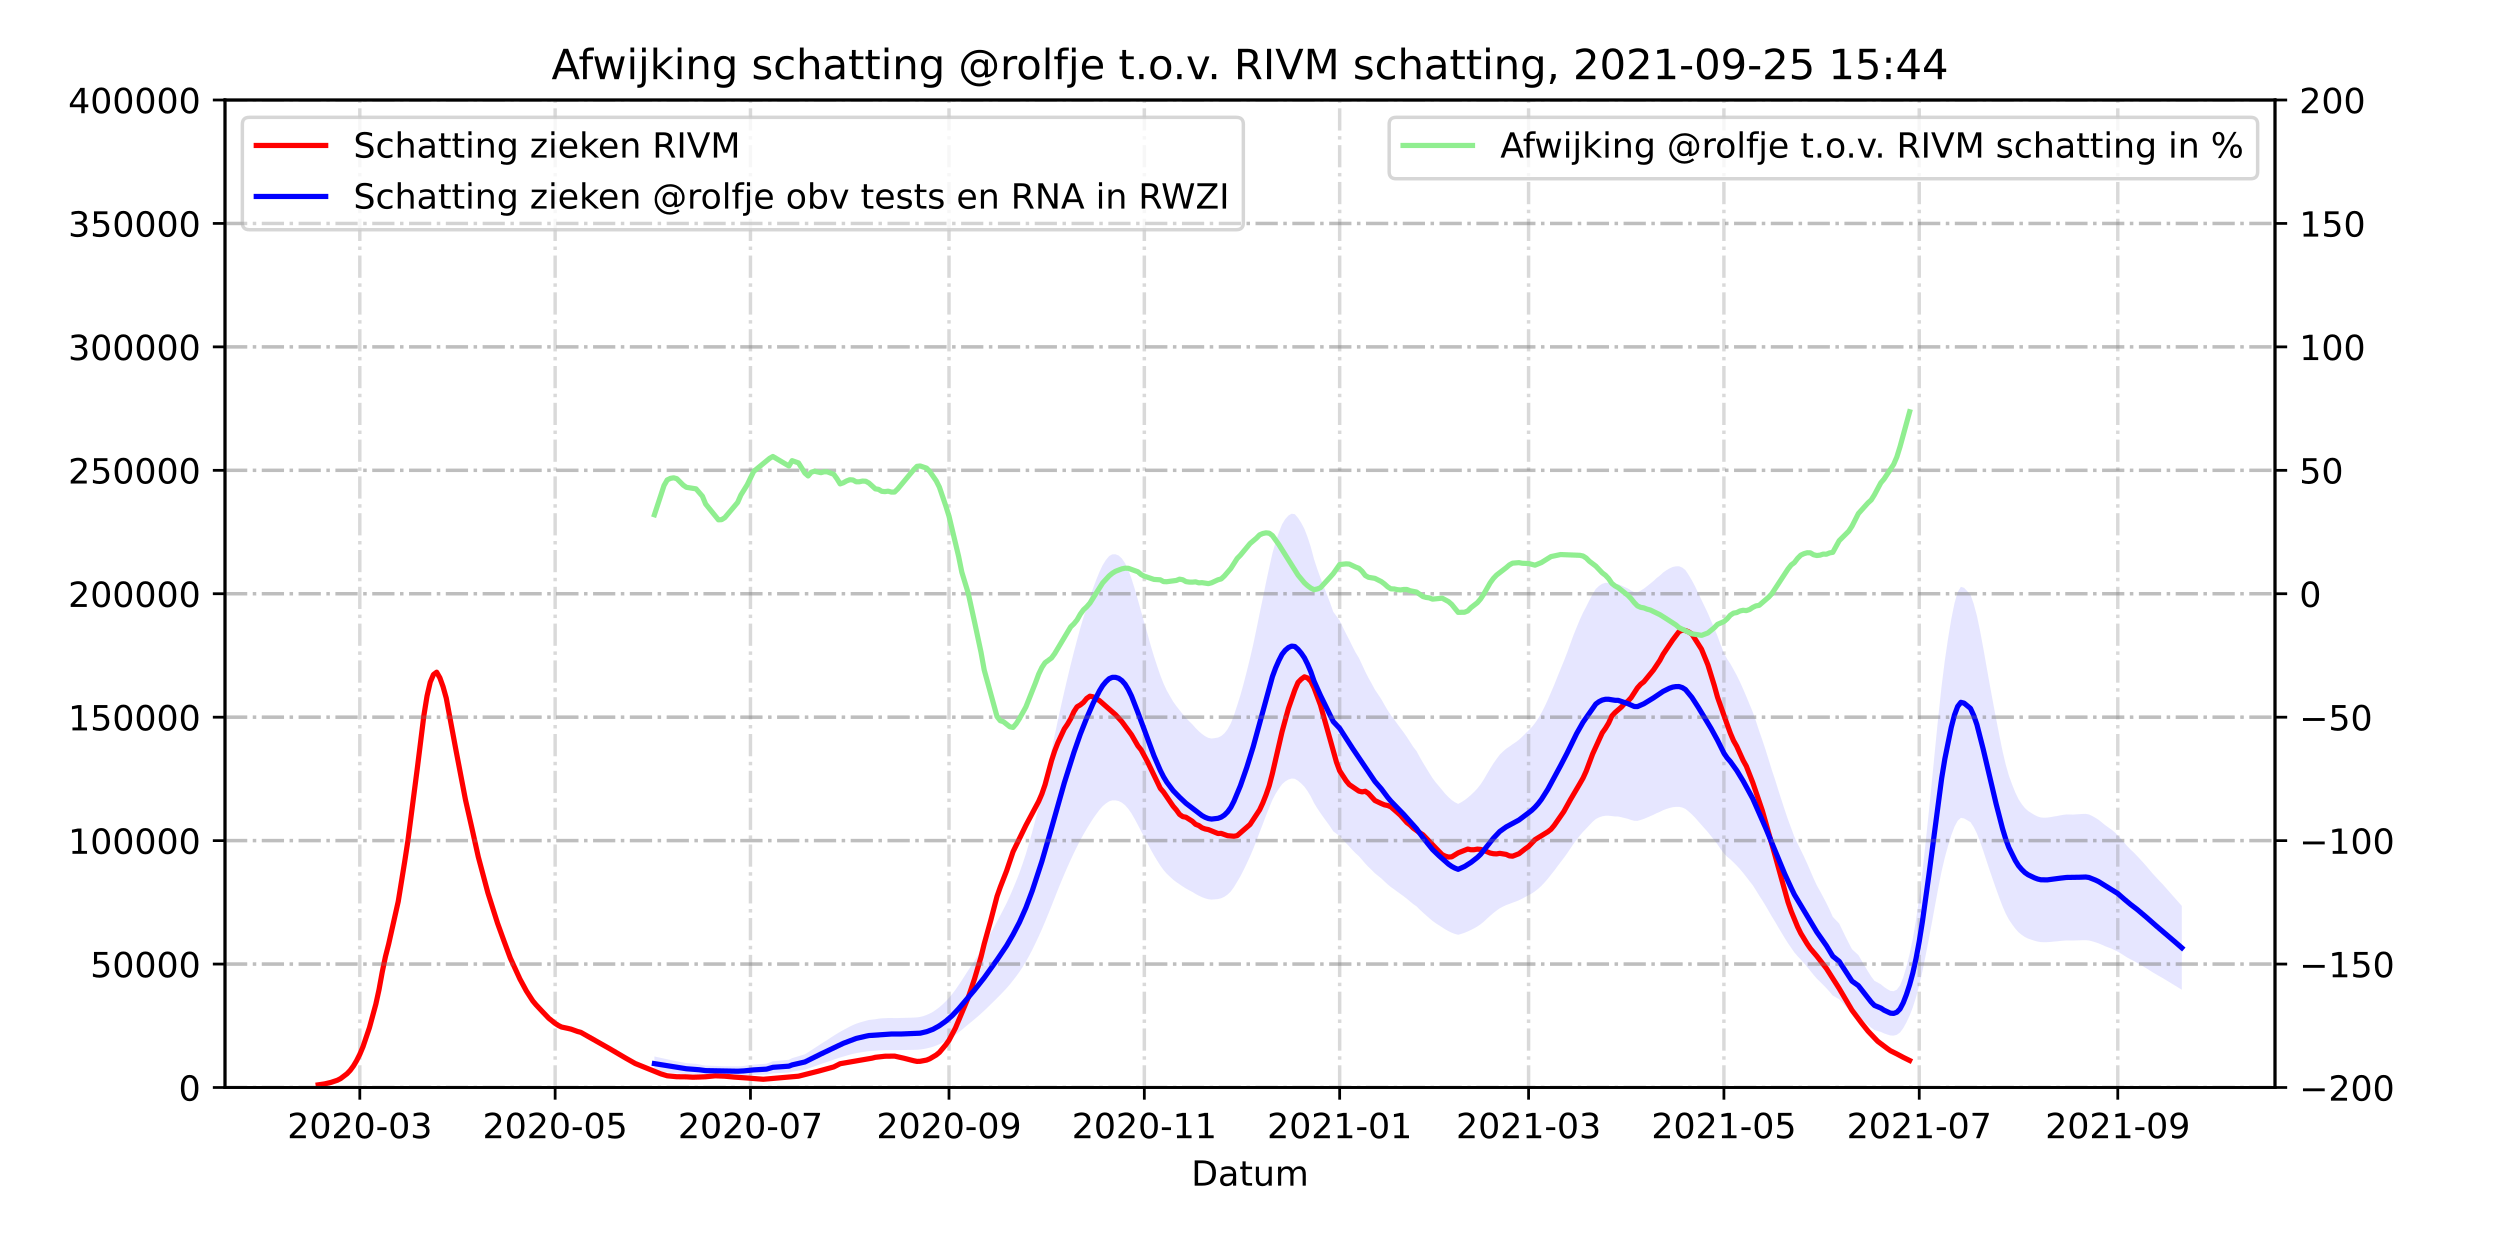 <?xml version="1.0" encoding="utf-8" standalone="no"?>
<!DOCTYPE svg PUBLIC "-//W3C//DTD SVG 1.1//EN"
  "http://www.w3.org/Graphics/SVG/1.1/DTD/svg11.dtd">
<!-- Created with matplotlib (https://matplotlib.org/) -->
<svg height="360pt" version="1.1" viewBox="0 0 720 360" width="720pt" xmlns="http://www.w3.org/2000/svg" xmlns:xlink="http://www.w3.org/1999/xlink">
 <defs>
  <style type="text/css">*{stroke-linecap:butt;stroke-linejoin:round;}</style>
 </defs>
 <g id="figure_1">
  <g id="patch_1">
   <path d="M 0 360 
L 720 360 
L 720 0 
L 0 0 
z
" style="fill:#ffffff;"/>
  </g>
  <g id="axes_1">
   <g id="patch_2">
    <path d="M 64.8 313.2 
L 655.2 313.2 
L 655.2 28.8 
L 64.8 28.8 
z
" style="fill:#ffffff;"/>
   </g>
   <g id="PolyCollection_1">
    <path clip-path="url(#p72a692a23d)" d="M 188.469 308.386 
L 188.469 308.386 
L 189.391 308.495 
L 190.313 308.604 
L 191.235 308.714 
L 192.157 308.823 
L 193.08 308.932 
L 194.002 309.041 
L 194.924 309.135 
L 195.846 309.225 
L 196.769 309.322 
L 197.691 309.423 
L 200.457 309.526 
L 201.38 309.623 
L 202.302 309.715 
L 203.224 309.797 
L 206.913 309.865 
L 207.835 309.898 
L 208.757 309.908 
L 212.446 309.919 
L 213.368 309.904 
L 214.291 309.85 
L 215.213 309.774 
L 217.057 309.652 
L 220.746 309.5 
L 221.668 309.326 
L 222.59 309.132 
L 227.202 308.9 
L 228.124 308.644 
L 229.968 308.351 
L 231.813 308.049 
L 232.735 307.745 
L 233.657 307.417 
L 234.579 307.091 
L 235.501 306.772 
L 236.424 306.443 
L 237.346 306.127 
L 238.268 305.816 
L 239.19 305.49 
L 240.112 305.167 
L 241.035 304.862 
L 241.957 304.56 
L 242.879 304.29 
L 243.801 304.025 
L 244.724 303.757 
L 245.646 303.517 
L 246.568 303.311 
L 247.49 303.142 
L 248.412 302.996 
L 249.335 302.859 
L 250.257 302.725 
L 252.101 302.616 
L 253.023 302.526 
L 253.946 302.471 
L 254.868 302.451 
L 255.79 302.425 
L 256.712 302.418 
L 257.634 302.437 
L 258.557 302.432 
L 259.479 302.416 
L 260.401 302.401 
L 261.323 302.388 
L 262.246 302.376 
L 263.168 302.355 
L 264.09 302.327 
L 265.012 302.25 
L 265.934 302.127 
L 266.857 301.944 
L 267.779 301.73 
L 268.701 301.467 
L 269.623 301.119 
L 270.545 300.745 
L 271.468 300.317 
L 272.39 299.828 
L 273.312 299.302 
L 274.234 298.702 
L 275.157 298.054 
L 276.079 297.328 
L 277.001 296.59 
L 277.923 295.803 
L 278.845 295.038 
L 279.768 294.286 
L 280.69 293.518 
L 281.612 292.735 
L 282.534 291.921 
L 283.456 291.072 
L 284.379 290.193 
L 285.301 289.281 
L 286.223 288.389 
L 287.145 287.466 
L 288.067 286.535 
L 288.99 285.572 
L 289.912 284.592 
L 290.834 283.52 
L 291.756 282.366 
L 292.679 281.168 
L 293.601 279.893 
L 294.523 278.488 
L 295.445 276.981 
L 296.367 275.321 
L 297.29 273.546 
L 298.212 271.648 
L 299.134 269.697 
L 300.056 267.638 
L 300.978 265.481 
L 301.901 263.231 
L 302.823 260.943 
L 303.745 258.597 
L 304.667 256.258 
L 305.59 253.994 
L 306.512 251.807 
L 307.434 249.685 
L 308.356 247.645 
L 309.278 245.668 
L 310.201 243.787 
L 311.123 241.966 
L 312.045 240.294 
L 312.967 238.711 
L 313.889 237.208 
L 314.812 235.761 
L 315.734 234.446 
L 316.656 233.226 
L 317.578 232.174 
L 318.5 231.394 
L 319.423 230.791 
L 320.345 230.515 
L 321.267 230.51 
L 322.189 230.707 
L 323.112 231.173 
L 324.034 231.901 
L 324.956 232.963 
L 325.878 234.29 
L 326.8 235.884 
L 327.723 237.613 
L 328.645 239.392 
L 329.567 241.146 
L 330.489 242.867 
L 331.411 244.669 
L 332.334 246.317 
L 333.256 247.846 
L 334.178 249.293 
L 335.1 250.565 
L 336.022 251.627 
L 336.945 252.501 
L 337.867 253.355 
L 338.789 254.052 
L 339.711 254.682 
L 340.634 255.308 
L 341.556 255.896 
L 342.478 256.402 
L 343.4 256.886 
L 344.322 257.45 
L 345.245 257.947 
L 346.167 258.375 
L 347.089 258.73 
L 348.011 258.979 
L 348.933 259.085 
L 349.856 259.017 
L 350.778 258.931 
L 351.7 258.698 
L 352.622 258.278 
L 353.545 257.638 
L 354.467 256.742 
L 355.389 255.478 
L 356.311 253.941 
L 357.233 252.371 
L 358.156 250.58 
L 359.078 248.66 
L 360 246.653 
L 360.922 244.507 
L 361.844 242.151 
L 362.767 239.702 
L 363.689 237.323 
L 364.611 234.887 
L 365.533 232.58 
L 366.455 230.364 
L 367.378 228.612 
L 368.3 227.144 
L 369.222 225.877 
L 370.144 225.054 
L 371.067 224.506 
L 371.989 224.217 
L 372.911 224.296 
L 373.833 224.867 
L 374.755 225.635 
L 375.678 226.583 
L 376.6 227.881 
L 377.522 229.399 
L 378.444 231.276 
L 379.366 232.787 
L 380.289 234.159 
L 381.211 235.469 
L 382.133 236.73 
L 383.055 238.011 
L 383.978 239.425 
L 385.822 240.791 
L 386.744 241.827 
L 387.666 242.825 
L 388.589 243.78 
L 389.511 244.802 
L 390.433 245.758 
L 391.355 246.577 
L 392.277 247.632 
L 393.2 248.712 
L 394.122 249.687 
L 395.044 250.565 
L 395.966 251.493 
L 396.888 252.234 
L 397.811 252.982 
L 398.733 253.867 
L 399.655 254.713 
L 400.577 255.477 
L 401.5 256.119 
L 402.422 256.811 
L 403.344 257.477 
L 404.266 258.14 
L 405.188 258.854 
L 406.111 259.633 
L 407.033 260.388 
L 407.955 261.028 
L 408.877 261.952 
L 409.799 262.812 
L 410.722 263.629 
L 411.644 264.438 
L 412.566 265.218 
L 413.488 265.889 
L 414.41 266.467 
L 415.333 267.072 
L 416.255 267.668 
L 417.177 268.176 
L 418.099 268.627 
L 419.022 268.969 
L 419.944 269.216 
L 420.866 268.957 
L 421.788 268.644 
L 422.71 268.258 
L 423.633 267.827 
L 424.555 267.357 
L 425.477 266.825 
L 426.399 266.199 
L 427.321 265.446 
L 428.244 264.582 
L 429.166 263.752 
L 430.088 262.954 
L 431.01 262.248 
L 431.933 261.584 
L 432.855 261.105 
L 433.777 260.664 
L 434.699 260.331 
L 435.621 259.975 
L 436.544 259.641 
L 437.466 259.27 
L 438.388 258.807 
L 439.31 258.314 
L 440.232 257.817 
L 441.155 257.311 
L 442.077 256.695 
L 442.999 255.971 
L 443.921 255.126 
L 444.843 254.149 
L 445.766 253.085 
L 446.688 251.924 
L 447.61 250.766 
L 448.532 249.517 
L 449.455 248.297 
L 450.377 247.096 
L 451.299 245.816 
L 452.221 244.453 
L 453.143 243.073 
L 454.066 241.852 
L 454.988 240.654 
L 455.91 239.567 
L 456.832 238.621 
L 457.754 237.634 
L 458.677 236.669 
L 459.599 235.881 
L 460.521 235.411 
L 461.443 235.093 
L 462.366 234.935 
L 463.288 234.931 
L 464.21 235.032 
L 465.132 235.14 
L 466.054 235.154 
L 466.977 235.365 
L 467.899 235.595 
L 468.821 235.817 
L 469.743 236.141 
L 470.665 236.387 
L 471.588 236.408 
L 472.51 236.145 
L 473.432 235.84 
L 474.354 235.457 
L 475.276 235.059 
L 476.199 234.654 
L 477.121 234.191 
L 478.043 233.809 
L 478.965 233.347 
L 479.888 232.997 
L 480.81 232.708 
L 481.732 232.481 
L 482.654 232.377 
L 483.576 232.37 
L 484.499 232.574 
L 485.421 232.977 
L 486.343 233.72 
L 487.265 234.555 
L 488.187 235.49 
L 489.11 236.553 
L 490.032 237.587 
L 490.954 238.629 
L 491.876 239.671 
L 492.798 240.828 
L 493.721 241.976 
L 494.643 243.189 
L 495.565 244.563 
L 496.487 245.788 
L 497.41 246.75 
L 498.332 247.479 
L 499.254 248.366 
L 500.176 249.284 
L 501.098 250.294 
L 502.021 251.402 
L 502.943 252.562 
L 503.865 253.774 
L 504.787 254.948 
L 505.709 256.384 
L 506.632 257.9 
L 507.554 259.319 
L 508.476 260.822 
L 509.398 262.412 
L 510.321 264.016 
L 511.243 265.499 
L 512.165 267.098 
L 513.087 268.638 
L 514.009 270.163 
L 514.932 271.635 
L 515.854 272.967 
L 516.776 274.308 
L 517.698 275.381 
L 518.62 276.356 
L 519.543 277.384 
L 520.465 278.472 
L 521.387 279.615 
L 522.309 280.767 
L 523.231 281.843 
L 524.154 282.735 
L 525.076 283.654 
L 525.998 284.604 
L 526.92 285.624 
L 527.843 286.735 
L 529.687 287.776 
L 530.609 288.798 
L 531.531 289.829 
L 532.454 290.812 
L 533.376 291.754 
L 535.22 292.667 
L 536.142 293.518 
L 537.065 294.361 
L 537.987 295.208 
L 538.909 295.981 
L 539.831 296.649 
L 541.676 297.19 
L 542.598 297.611 
L 543.52 297.938 
L 544.442 298.213 
L 545.365 298.265 
L 546.287 298.027 
L 547.209 297.36 
L 548.131 296.124 
L 549.053 294.46 
L 549.976 292.479 
L 550.898 290.1 
L 551.82 287.204 
L 552.742 283.74 
L 553.664 279.713 
L 554.587 275.168 
L 555.509 270.422 
L 556.431 265.475 
L 557.353 260.411 
L 558.276 255.457 
L 559.198 250.866 
L 560.12 246.937 
L 561.042 243.573 
L 561.964 240.577 
L 562.887 238.112 
L 563.809 236.382 
L 564.731 235.551 
L 565.653 235.71 
L 567.498 236.772 
L 568.42 238.185 
L 569.342 240.027 
L 570.264 242.399 
L 571.187 245.064 
L 572.109 247.885 
L 573.031 250.677 
L 573.953 253.357 
L 574.875 256.006 
L 575.798 258.565 
L 576.72 260.989 
L 577.642 263.112 
L 578.564 264.837 
L 579.486 266.209 
L 580.409 267.448 
L 581.331 268.486 
L 582.253 269.242 
L 583.175 269.869 
L 584.097 270.316 
L 585.02 270.633 
L 585.942 270.935 
L 586.864 271.176 
L 587.786 271.327 
L 588.709 271.362 
L 589.631 271.342 
L 590.553 271.273 
L 591.475 271.174 
L 592.397 271.104 
L 593.32 271.001 
L 594.242 270.917 
L 595.164 270.853 
L 596.086 270.861 
L 597.008 270.878 
L 597.931 270.838 
L 598.853 270.812 
L 599.775 270.778 
L 600.697 270.767 
L 601.619 270.862 
L 602.542 271.088 
L 603.464 271.375 
L 604.386 271.682 
L 605.308 272.077 
L 606.231 272.49 
L 607.153 272.847 
L 608.075 273.193 
L 608.997 273.61 
L 609.919 274.088 
L 610.842 274.621 
L 611.764 275.219 
L 612.686 275.793 
L 613.608 276.295 
L 614.53 276.76 
L 615.453 277.275 
L 616.375 277.805 
L 617.297 278.351 
L 618.219 278.911 
L 619.142 279.504 
L 620.064 280.083 
L 620.986 280.617 
L 621.908 281.153 
L 622.83 281.669 
L 623.753 282.231 
L 624.675 282.793 
L 625.597 283.355 
L 626.519 283.918 
L 627.441 284.48 
L 628.364 285.042 
L 628.364 285.042 
L 628.364 260.907 
L 627.441 259.862 
L 626.519 258.818 
L 625.597 257.774 
L 624.675 256.73 
L 623.753 255.686 
L 622.83 254.642 
L 621.908 253.684 
L 620.986 252.688 
L 620.064 251.697 
L 619.142 250.621 
L 618.219 249.521 
L 617.297 248.481 
L 616.375 247.467 
L 615.453 246.482 
L 614.53 245.526 
L 613.608 244.663 
L 612.686 243.73 
L 611.764 242.663 
L 610.842 241.553 
L 609.919 240.563 
L 608.997 239.676 
L 608.075 238.901 
L 607.153 238.258 
L 606.231 237.595 
L 605.308 236.829 
L 604.386 236.094 
L 603.464 235.524 
L 602.542 234.992 
L 601.619 234.573 
L 600.697 234.396 
L 599.775 234.417 
L 598.853 234.48 
L 597.931 234.528 
L 597.008 234.603 
L 596.086 234.571 
L 595.164 234.555 
L 594.242 234.674 
L 593.32 234.831 
L 592.397 235.022 
L 591.475 235.152 
L 590.553 235.336 
L 589.631 235.464 
L 588.709 235.501 
L 587.786 235.436 
L 586.864 235.156 
L 585.942 234.709 
L 585.02 234.147 
L 584.097 233.559 
L 583.175 232.728 
L 582.253 231.565 
L 581.331 230.16 
L 580.409 228.232 
L 579.486 225.93 
L 578.564 223.383 
L 577.642 220.179 
L 576.72 216.236 
L 575.798 211.734 
L 574.875 206.983 
L 573.953 202.064 
L 573.031 197.086 
L 572.109 191.902 
L 571.187 186.662 
L 570.264 181.713 
L 569.342 177.307 
L 568.42 173.887 
L 567.498 171.261 
L 565.653 169.29 
L 564.731 168.995 
L 563.809 170.538 
L 562.887 173.751 
L 561.964 178.328 
L 561.042 183.892 
L 560.12 190.141 
L 559.198 197.437 
L 558.276 205.963 
L 557.353 215.164 
L 556.431 224.568 
L 555.509 233.754 
L 554.587 242.569 
L 553.664 251.01 
L 552.742 258.488 
L 551.82 264.921 
L 550.898 270.301 
L 549.976 274.718 
L 549.053 278.398 
L 548.131 281.487 
L 547.209 283.784 
L 546.287 285.022 
L 545.365 285.464 
L 544.442 285.367 
L 543.52 284.856 
L 542.598 284.249 
L 541.676 283.467 
L 539.831 282.462 
L 538.909 281.221 
L 537.987 279.787 
L 537.065 278.213 
L 536.142 276.648 
L 535.22 275.067 
L 533.376 273.372 
L 532.454 271.622 
L 531.531 269.796 
L 530.609 267.883 
L 529.687 265.985 
L 527.843 264.051 
L 526.92 261.988 
L 525.998 260.093 
L 525.076 258.328 
L 524.154 256.621 
L 523.231 254.966 
L 522.309 252.967 
L 521.387 250.828 
L 520.465 248.706 
L 519.543 246.685 
L 518.62 244.776 
L 517.698 242.965 
L 516.776 240.972 
L 515.854 238.482 
L 514.932 236.008 
L 514.009 233.273 
L 513.087 230.442 
L 512.165 227.581 
L 511.243 224.613 
L 510.321 221.858 
L 509.398 218.879 
L 508.476 215.926 
L 507.554 213.135 
L 506.632 210.501 
L 505.709 207.685 
L 504.787 205.019 
L 503.865 202.837 
L 502.943 200.587 
L 502.021 198.432 
L 501.098 196.375 
L 500.176 194.498 
L 499.254 192.794 
L 498.332 191.148 
L 497.41 189.794 
L 496.487 188.007 
L 495.565 185.731 
L 494.643 183.18 
L 493.721 180.926 
L 492.798 178.796 
L 491.876 176.645 
L 490.954 174.711 
L 490.032 172.776 
L 489.11 170.856 
L 488.187 168.881 
L 487.265 167.145 
L 486.343 165.594 
L 485.421 164.215 
L 484.499 163.467 
L 483.576 163.087 
L 482.654 163.101 
L 481.732 163.293 
L 480.81 163.714 
L 479.888 164.252 
L 478.965 164.902 
L 478.043 165.759 
L 477.121 166.468 
L 476.199 167.33 
L 475.276 168.081 
L 474.354 168.82 
L 473.432 169.532 
L 472.51 170.098 
L 471.588 170.587 
L 470.665 170.548 
L 469.743 170.091 
L 468.821 169.489 
L 467.899 169.077 
L 466.977 168.648 
L 466.054 168.257 
L 465.132 168.231 
L 464.21 168.032 
L 463.288 167.844 
L 462.366 167.851 
L 461.443 168.143 
L 460.521 168.735 
L 459.599 169.608 
L 458.677 171.071 
L 457.754 172.863 
L 456.832 174.697 
L 455.91 176.454 
L 454.988 178.472 
L 454.066 180.696 
L 453.143 182.965 
L 452.221 185.527 
L 451.299 188.058 
L 450.377 190.435 
L 449.455 192.665 
L 448.532 194.932 
L 447.61 197.252 
L 446.688 199.402 
L 445.766 201.558 
L 444.843 203.534 
L 443.921 205.348 
L 442.999 206.917 
L 442.077 208.263 
L 441.155 209.407 
L 440.232 210.346 
L 439.31 211.269 
L 438.388 212.185 
L 437.466 213.044 
L 436.544 213.733 
L 435.621 214.353 
L 434.699 215.015 
L 433.777 215.632 
L 432.855 216.451 
L 431.933 217.342 
L 431.01 218.575 
L 430.088 219.886 
L 429.166 221.369 
L 428.244 222.909 
L 427.321 224.513 
L 426.399 225.912 
L 425.477 227.074 
L 424.555 228.063 
L 423.633 228.936 
L 422.71 229.737 
L 421.788 230.453 
L 420.866 231.035 
L 419.944 231.516 
L 419.022 231.057 
L 418.099 230.421 
L 417.177 229.584 
L 416.255 228.641 
L 415.333 227.533 
L 414.41 226.41 
L 413.488 225.337 
L 412.566 224.09 
L 411.644 222.642 
L 410.722 221.14 
L 409.799 219.623 
L 408.877 218.026 
L 407.955 216.308 
L 407.033 215.12 
L 406.111 213.719 
L 405.188 212.271 
L 404.266 210.946 
L 403.344 209.715 
L 402.422 208.478 
L 401.5 207.192 
L 400.577 206.001 
L 399.655 204.581 
L 398.733 203.009 
L 397.811 201.367 
L 396.888 199.977 
L 395.966 198.602 
L 395.044 196.878 
L 394.122 195.247 
L 393.2 193.437 
L 392.277 191.43 
L 391.355 189.471 
L 390.433 187.951 
L 389.511 186.176 
L 388.589 184.276 
L 387.666 182.504 
L 386.744 180.651 
L 385.822 178.726 
L 383.978 176.189 
L 383.055 173.564 
L 382.133 171.184 
L 381.211 168.842 
L 380.289 166.409 
L 379.366 163.861 
L 378.444 161.055 
L 377.522 157.569 
L 376.6 154.75 
L 375.678 152.339 
L 374.755 150.579 
L 373.833 149.153 
L 372.911 148.092 
L 371.989 147.946 
L 371.067 148.483 
L 370.144 149.501 
L 369.222 151.028 
L 368.3 153.382 
L 367.378 156.108 
L 366.455 159.362 
L 365.533 163.477 
L 364.611 167.762 
L 363.689 172.285 
L 362.767 176.704 
L 361.844 181.252 
L 360.922 185.628 
L 360 189.612 
L 359.078 193.34 
L 358.156 196.905 
L 357.233 200.232 
L 356.311 203.148 
L 355.389 206.001 
L 354.467 208.349 
L 353.545 210.014 
L 352.622 211.201 
L 351.7 211.982 
L 350.778 212.415 
L 349.856 212.575 
L 348.933 212.7 
L 348.011 212.504 
L 347.089 212.042 
L 346.167 211.382 
L 345.245 210.588 
L 344.322 209.664 
L 343.4 208.617 
L 342.478 207.718 
L 341.556 206.779 
L 340.634 205.686 
L 339.711 204.524 
L 338.789 203.354 
L 337.867 202.059 
L 336.945 200.473 
L 336.022 198.851 
L 335.1 196.877 
L 334.178 194.515 
L 333.256 191.828 
L 332.334 188.989 
L 331.411 185.927 
L 330.489 182.581 
L 329.567 179.385 
L 328.645 176.128 
L 327.723 172.825 
L 326.8 169.612 
L 325.878 166.653 
L 324.956 164.188 
L 324.034 162.217 
L 323.112 160.865 
L 322.189 159.999 
L 321.267 159.632 
L 320.345 159.643 
L 319.423 160.155 
L 318.5 161.274 
L 317.578 162.724 
L 316.656 164.677 
L 315.734 166.942 
L 314.812 169.384 
L 313.889 172.071 
L 312.967 174.864 
L 312.045 177.803 
L 311.123 180.909 
L 310.201 184.29 
L 309.278 187.784 
L 308.356 191.455 
L 307.434 195.244 
L 306.512 199.185 
L 305.59 203.247 
L 304.667 207.45 
L 303.745 211.795 
L 302.823 216.151 
L 301.901 220.401 
L 300.978 224.579 
L 300.056 228.586 
L 299.134 232.409 
L 298.212 236.032 
L 297.29 239.556 
L 296.367 242.854 
L 295.445 245.937 
L 294.523 248.735 
L 293.601 251.345 
L 292.679 253.711 
L 291.756 255.936 
L 290.834 258.079 
L 289.912 260.07 
L 288.99 261.891 
L 288.067 263.679 
L 287.145 265.408 
L 286.223 267.123 
L 285.301 268.778 
L 284.379 270.473 
L 283.456 272.105 
L 282.534 273.681 
L 281.612 275.194 
L 280.69 276.648 
L 279.768 278.073 
L 278.845 279.47 
L 277.923 280.892 
L 277.001 282.352 
L 276.079 283.724 
L 275.157 285.072 
L 274.234 286.275 
L 273.312 287.39 
L 272.39 288.367 
L 271.468 289.274 
L 270.545 290.07 
L 269.623 290.764 
L 268.701 291.409 
L 267.779 291.898 
L 266.857 292.296 
L 265.934 292.635 
L 265.012 292.865 
L 264.09 293.008 
L 263.168 293.058 
L 262.246 293.099 
L 261.323 293.12 
L 260.401 293.145 
L 259.479 293.172 
L 258.557 293.201 
L 257.634 293.211 
L 256.712 293.176 
L 255.79 293.188 
L 254.868 293.237 
L 253.946 293.274 
L 253.023 293.376 
L 252.101 293.544 
L 250.257 293.747 
L 249.335 293.995 
L 248.412 294.249 
L 247.49 294.52 
L 246.568 294.835 
L 245.646 295.218 
L 244.724 295.664 
L 243.801 296.161 
L 242.879 296.652 
L 241.957 297.154 
L 241.035 297.715 
L 240.112 298.281 
L 239.19 298.881 
L 238.268 299.487 
L 237.346 300.065 
L 236.424 300.651 
L 235.501 301.263 
L 234.579 301.854 
L 233.657 302.46 
L 232.735 303.069 
L 231.813 303.635 
L 229.968 304.196 
L 228.124 304.739 
L 227.202 305.214 
L 222.59 305.646 
L 221.668 306.006 
L 220.746 306.329 
L 217.057 306.61 
L 215.213 306.837 
L 214.291 306.979 
L 213.368 307.08 
L 212.446 307.107 
L 208.757 307.087 
L 207.835 307.067 
L 206.913 307.007 
L 203.224 306.881 
L 202.302 306.728 
L 201.38 306.557 
L 200.457 306.377 
L 197.691 306.186 
L 196.769 305.998 
L 195.846 305.818 
L 194.924 305.65 
L 194.002 305.477 
L 193.08 305.274 
L 192.157 305.071 
L 191.235 304.868 
L 190.313 304.665 
L 189.391 304.463 
L 188.469 304.26 
z
" style="fill:#0000ff;fill-opacity:0.1;"/>
   </g>
   <g id="matplotlib.axis_1">
    <g id="xtick_1">
     <g id="line2d_1">
      <path clip-path="url(#p72a692a23d)" d="M 103.625 313.2 
L 103.625 28.8 
" style="fill:none;stroke:#808080;stroke-dasharray:6.4,1.6,1,1.6;stroke-dashoffset:0;stroke-opacity:0.3;"/>
     </g>
     <g id="line2d_2">
      <defs>
       <path d="M 0 0 
L 0 3.5 
" id="m92b75d2fe7" style="stroke:#000000;stroke-width:0.8;"/>
      </defs>
      <g>
       <use style="stroke:#000000;stroke-width:0.8;" x="103.625" xlink:href="#m92b75d2fe7" y="313.2"/>
      </g>
     </g>
     <g id="text_1">
      <!-- 2020-03 -->
      <g transform="translate(82.734 327.798)scale(0.1 -0.1)">
       <defs>
        <path d="M 19.188 8.297 
L 53.609 8.297 
L 53.609 0 
L 7.328 0 
L 7.328 8.297 
Q 12.938 14.109 22.625 23.891 
Q 32.328 33.688 34.812 36.531 
Q 39.547 41.844 41.422 45.531 
Q 43.312 49.219 43.312 52.781 
Q 43.312 58.594 39.234 62.25 
Q 35.156 65.922 28.609 65.922 
Q 23.969 65.922 18.812 64.312 
Q 13.672 62.703 7.812 59.422 
L 7.812 69.391 
Q 13.766 71.781 18.938 73 
Q 24.125 74.219 28.422 74.219 
Q 39.75 74.219 46.484 68.547 
Q 53.219 62.891 53.219 53.422 
Q 53.219 48.922 51.531 44.891 
Q 49.859 40.875 45.406 35.406 
Q 44.188 33.984 37.641 27.219 
Q 31.109 20.453 19.188 8.297 
z
" id="DejaVuSans-50"/>
        <path d="M 31.781 66.406 
Q 24.172 66.406 20.328 58.906 
Q 16.5 51.422 16.5 36.375 
Q 16.5 21.391 20.328 13.891 
Q 24.172 6.391 31.781 6.391 
Q 39.453 6.391 43.281 13.891 
Q 47.125 21.391 47.125 36.375 
Q 47.125 51.422 43.281 58.906 
Q 39.453 66.406 31.781 66.406 
z
M 31.781 74.219 
Q 44.047 74.219 50.516 64.516 
Q 56.984 54.828 56.984 36.375 
Q 56.984 17.969 50.516 8.266 
Q 44.047 -1.422 31.781 -1.422 
Q 19.531 -1.422 13.062 8.266 
Q 6.594 17.969 6.594 36.375 
Q 6.594 54.828 13.062 64.516 
Q 19.531 74.219 31.781 74.219 
z
" id="DejaVuSans-48"/>
        <path d="M 4.891 31.391 
L 31.203 31.391 
L 31.203 23.391 
L 4.891 23.391 
z
" id="DejaVuSans-45"/>
        <path d="M 40.578 39.312 
Q 47.656 37.797 51.625 33 
Q 55.609 28.219 55.609 21.188 
Q 55.609 10.406 48.188 4.484 
Q 40.766 -1.422 27.094 -1.422 
Q 22.516 -1.422 17.656 -0.516 
Q 12.797 0.391 7.625 2.203 
L 7.625 11.719 
Q 11.719 9.328 16.594 8.109 
Q 21.484 6.891 26.812 6.891 
Q 36.078 6.891 40.938 10.547 
Q 45.797 14.203 45.797 21.188 
Q 45.797 27.641 41.281 31.266 
Q 36.766 34.906 28.719 34.906 
L 20.219 34.906 
L 20.219 43.016 
L 29.109 43.016 
Q 36.375 43.016 40.234 45.922 
Q 44.094 48.828 44.094 54.297 
Q 44.094 59.906 40.109 62.906 
Q 36.141 65.922 28.719 65.922 
Q 24.656 65.922 20.016 65.031 
Q 15.375 64.156 9.812 62.312 
L 9.812 71.094 
Q 15.438 72.656 20.344 73.438 
Q 25.25 74.219 29.594 74.219 
Q 40.828 74.219 47.359 69.109 
Q 53.906 64.016 53.906 55.328 
Q 53.906 49.266 50.438 45.094 
Q 46.969 40.922 40.578 39.312 
z
" id="DejaVuSans-51"/>
       </defs>
       <use xlink:href="#DejaVuSans-50"/>
       <use x="63.623" xlink:href="#DejaVuSans-48"/>
       <use x="127.246" xlink:href="#DejaVuSans-50"/>
       <use x="190.869" xlink:href="#DejaVuSans-48"/>
       <use x="254.492" xlink:href="#DejaVuSans-45"/>
       <use x="290.576" xlink:href="#DejaVuSans-48"/>
       <use x="354.199" xlink:href="#DejaVuSans-51"/>
      </g>
     </g>
    </g>
    <g id="xtick_2">
     <g id="line2d_3">
      <path clip-path="url(#p72a692a23d)" d="M 159.88 313.2 
L 159.88 28.8 
" style="fill:none;stroke:#808080;stroke-dasharray:6.4,1.6,1,1.6;stroke-dashoffset:0;stroke-opacity:0.3;"/>
     </g>
     <g id="line2d_4">
      <g>
       <use style="stroke:#000000;stroke-width:0.8;" x="159.88" xlink:href="#m92b75d2fe7" y="313.2"/>
      </g>
     </g>
     <g id="text_2">
      <!-- 2020-05 -->
      <g transform="translate(138.989 327.798)scale(0.1 -0.1)">
       <defs>
        <path d="M 10.797 72.906 
L 49.516 72.906 
L 49.516 64.594 
L 19.828 64.594 
L 19.828 46.734 
Q 21.969 47.469 24.109 47.828 
Q 26.266 48.188 28.422 48.188 
Q 40.625 48.188 47.75 41.5 
Q 54.891 34.812 54.891 23.391 
Q 54.891 11.625 47.562 5.094 
Q 40.234 -1.422 26.906 -1.422 
Q 22.312 -1.422 17.547 -0.641 
Q 12.797 0.141 7.719 1.703 
L 7.719 11.625 
Q 12.109 9.234 16.797 8.062 
Q 21.484 6.891 26.703 6.891 
Q 35.156 6.891 40.078 11.328 
Q 45.016 15.766 45.016 23.391 
Q 45.016 31 40.078 35.438 
Q 35.156 39.891 26.703 39.891 
Q 22.75 39.891 18.812 39.016 
Q 14.891 38.141 10.797 36.281 
z
" id="DejaVuSans-53"/>
       </defs>
       <use xlink:href="#DejaVuSans-50"/>
       <use x="63.623" xlink:href="#DejaVuSans-48"/>
       <use x="127.246" xlink:href="#DejaVuSans-50"/>
       <use x="190.869" xlink:href="#DejaVuSans-48"/>
       <use x="254.492" xlink:href="#DejaVuSans-45"/>
       <use x="290.576" xlink:href="#DejaVuSans-48"/>
       <use x="354.199" xlink:href="#DejaVuSans-53"/>
      </g>
     </g>
    </g>
    <g id="xtick_3">
     <g id="line2d_5">
      <path clip-path="url(#p72a692a23d)" d="M 216.135 313.2 
L 216.135 28.8 
" style="fill:none;stroke:#808080;stroke-dasharray:6.4,1.6,1,1.6;stroke-dashoffset:0;stroke-opacity:0.3;"/>
     </g>
     <g id="line2d_6">
      <g>
       <use style="stroke:#000000;stroke-width:0.8;" x="216.135" xlink:href="#m92b75d2fe7" y="313.2"/>
      </g>
     </g>
     <g id="text_3">
      <!-- 2020-07 -->
      <g transform="translate(195.244 327.798)scale(0.1 -0.1)">
       <defs>
        <path d="M 8.203 72.906 
L 55.078 72.906 
L 55.078 68.703 
L 28.609 0 
L 18.312 0 
L 43.219 64.594 
L 8.203 64.594 
z
" id="DejaVuSans-55"/>
       </defs>
       <use xlink:href="#DejaVuSans-50"/>
       <use x="63.623" xlink:href="#DejaVuSans-48"/>
       <use x="127.246" xlink:href="#DejaVuSans-50"/>
       <use x="190.869" xlink:href="#DejaVuSans-48"/>
       <use x="254.492" xlink:href="#DejaVuSans-45"/>
       <use x="290.576" xlink:href="#DejaVuSans-48"/>
       <use x="354.199" xlink:href="#DejaVuSans-55"/>
      </g>
     </g>
    </g>
    <g id="xtick_4">
     <g id="line2d_7">
      <path clip-path="url(#p72a692a23d)" d="M 273.312 313.2 
L 273.312 28.8 
" style="fill:none;stroke:#808080;stroke-dasharray:6.4,1.6,1,1.6;stroke-dashoffset:0;stroke-opacity:0.3;"/>
     </g>
     <g id="line2d_8">
      <g>
       <use style="stroke:#000000;stroke-width:0.8;" x="273.312" xlink:href="#m92b75d2fe7" y="313.2"/>
      </g>
     </g>
     <g id="text_4">
      <!-- 2020-09 -->
      <g transform="translate(252.421 327.798)scale(0.1 -0.1)">
       <defs>
        <path d="M 10.984 1.516 
L 10.984 10.5 
Q 14.703 8.734 18.5 7.812 
Q 22.312 6.891 25.984 6.891 
Q 35.75 6.891 40.891 13.453 
Q 46.047 20.016 46.781 33.406 
Q 43.953 29.203 39.594 26.953 
Q 35.25 24.703 29.984 24.703 
Q 19.047 24.703 12.672 31.312 
Q 6.297 37.938 6.297 49.422 
Q 6.297 60.641 12.938 67.422 
Q 19.578 74.219 30.609 74.219 
Q 43.266 74.219 49.922 64.516 
Q 56.594 54.828 56.594 36.375 
Q 56.594 19.141 48.406 8.859 
Q 40.234 -1.422 26.422 -1.422 
Q 22.703 -1.422 18.891 -0.688 
Q 15.094 0.047 10.984 1.516 
z
M 30.609 32.422 
Q 37.25 32.422 41.125 36.953 
Q 45.016 41.5 45.016 49.422 
Q 45.016 57.281 41.125 61.844 
Q 37.25 66.406 30.609 66.406 
Q 23.969 66.406 20.094 61.844 
Q 16.219 57.281 16.219 49.422 
Q 16.219 41.5 20.094 36.953 
Q 23.969 32.422 30.609 32.422 
z
" id="DejaVuSans-57"/>
       </defs>
       <use xlink:href="#DejaVuSans-50"/>
       <use x="63.623" xlink:href="#DejaVuSans-48"/>
       <use x="127.246" xlink:href="#DejaVuSans-50"/>
       <use x="190.869" xlink:href="#DejaVuSans-48"/>
       <use x="254.492" xlink:href="#DejaVuSans-45"/>
       <use x="290.576" xlink:href="#DejaVuSans-48"/>
       <use x="354.199" xlink:href="#DejaVuSans-57"/>
      </g>
     </g>
    </g>
    <g id="xtick_5">
     <g id="line2d_9">
      <path clip-path="url(#p72a692a23d)" d="M 329.567 313.2 
L 329.567 28.8 
" style="fill:none;stroke:#808080;stroke-dasharray:6.4,1.6,1,1.6;stroke-dashoffset:0;stroke-opacity:0.3;"/>
     </g>
     <g id="line2d_10">
      <g>
       <use style="stroke:#000000;stroke-width:0.8;" x="329.567" xlink:href="#m92b75d2fe7" y="313.2"/>
      </g>
     </g>
     <g id="text_5">
      <!-- 2020-11 -->
      <g transform="translate(308.676 327.798)scale(0.1 -0.1)">
       <defs>
        <path d="M 12.406 8.297 
L 28.516 8.297 
L 28.516 63.922 
L 10.984 60.406 
L 10.984 69.391 
L 28.422 72.906 
L 38.281 72.906 
L 38.281 8.297 
L 54.391 8.297 
L 54.391 0 
L 12.406 0 
z
" id="DejaVuSans-49"/>
       </defs>
       <use xlink:href="#DejaVuSans-50"/>
       <use x="63.623" xlink:href="#DejaVuSans-48"/>
       <use x="127.246" xlink:href="#DejaVuSans-50"/>
       <use x="190.869" xlink:href="#DejaVuSans-48"/>
       <use x="254.492" xlink:href="#DejaVuSans-45"/>
       <use x="290.576" xlink:href="#DejaVuSans-49"/>
       <use x="354.199" xlink:href="#DejaVuSans-49"/>
      </g>
     </g>
    </g>
    <g id="xtick_6">
     <g id="line2d_11">
      <path clip-path="url(#p72a692a23d)" d="M 385.822 313.2 
L 385.822 28.8 
" style="fill:none;stroke:#808080;stroke-dasharray:6.4,1.6,1,1.6;stroke-dashoffset:0;stroke-opacity:0.3;"/>
     </g>
     <g id="line2d_12">
      <g>
       <use style="stroke:#000000;stroke-width:0.8;" x="385.822" xlink:href="#m92b75d2fe7" y="313.2"/>
      </g>
     </g>
     <g id="text_6">
      <!-- 2021-01 -->
      <g transform="translate(364.931 327.798)scale(0.1 -0.1)">
       <use xlink:href="#DejaVuSans-50"/>
       <use x="63.623" xlink:href="#DejaVuSans-48"/>
       <use x="127.246" xlink:href="#DejaVuSans-50"/>
       <use x="190.869" xlink:href="#DejaVuSans-49"/>
       <use x="254.492" xlink:href="#DejaVuSans-45"/>
       <use x="290.576" xlink:href="#DejaVuSans-48"/>
       <use x="354.199" xlink:href="#DejaVuSans-49"/>
      </g>
     </g>
    </g>
    <g id="xtick_7">
     <g id="line2d_13">
      <path clip-path="url(#p72a692a23d)" d="M 440.232 313.2 
L 440.232 28.8 
" style="fill:none;stroke:#808080;stroke-dasharray:6.4,1.6,1,1.6;stroke-dashoffset:0;stroke-opacity:0.3;"/>
     </g>
     <g id="line2d_14">
      <g>
       <use style="stroke:#000000;stroke-width:0.8;" x="440.232" xlink:href="#m92b75d2fe7" y="313.2"/>
      </g>
     </g>
     <g id="text_7">
      <!-- 2021-03 -->
      <g transform="translate(419.341 327.798)scale(0.1 -0.1)">
       <use xlink:href="#DejaVuSans-50"/>
       <use x="63.623" xlink:href="#DejaVuSans-48"/>
       <use x="127.246" xlink:href="#DejaVuSans-50"/>
       <use x="190.869" xlink:href="#DejaVuSans-49"/>
       <use x="254.492" xlink:href="#DejaVuSans-45"/>
       <use x="290.576" xlink:href="#DejaVuSans-48"/>
       <use x="354.199" xlink:href="#DejaVuSans-51"/>
      </g>
     </g>
    </g>
    <g id="xtick_8">
     <g id="line2d_15">
      <path clip-path="url(#p72a692a23d)" d="M 496.487 313.2 
L 496.487 28.8 
" style="fill:none;stroke:#808080;stroke-dasharray:6.4,1.6,1,1.6;stroke-dashoffset:0;stroke-opacity:0.3;"/>
     </g>
     <g id="line2d_16">
      <g>
       <use style="stroke:#000000;stroke-width:0.8;" x="496.487" xlink:href="#m92b75d2fe7" y="313.2"/>
      </g>
     </g>
     <g id="text_8">
      <!-- 2021-05 -->
      <g transform="translate(475.596 327.798)scale(0.1 -0.1)">
       <use xlink:href="#DejaVuSans-50"/>
       <use x="63.623" xlink:href="#DejaVuSans-48"/>
       <use x="127.246" xlink:href="#DejaVuSans-50"/>
       <use x="190.869" xlink:href="#DejaVuSans-49"/>
       <use x="254.492" xlink:href="#DejaVuSans-45"/>
       <use x="290.576" xlink:href="#DejaVuSans-48"/>
       <use x="354.199" xlink:href="#DejaVuSans-53"/>
      </g>
     </g>
    </g>
    <g id="xtick_9">
     <g id="line2d_17">
      <path clip-path="url(#p72a692a23d)" d="M 552.742 313.2 
L 552.742 28.8 
" style="fill:none;stroke:#808080;stroke-dasharray:6.4,1.6,1,1.6;stroke-dashoffset:0;stroke-opacity:0.3;"/>
     </g>
     <g id="line2d_18">
      <g>
       <use style="stroke:#000000;stroke-width:0.8;" x="552.742" xlink:href="#m92b75d2fe7" y="313.2"/>
      </g>
     </g>
     <g id="text_9">
      <!-- 2021-07 -->
      <g transform="translate(531.851 327.798)scale(0.1 -0.1)">
       <use xlink:href="#DejaVuSans-50"/>
       <use x="63.623" xlink:href="#DejaVuSans-48"/>
       <use x="127.246" xlink:href="#DejaVuSans-50"/>
       <use x="190.869" xlink:href="#DejaVuSans-49"/>
       <use x="254.492" xlink:href="#DejaVuSans-45"/>
       <use x="290.576" xlink:href="#DejaVuSans-48"/>
       <use x="354.199" xlink:href="#DejaVuSans-55"/>
      </g>
     </g>
    </g>
    <g id="xtick_10">
     <g id="line2d_19">
      <path clip-path="url(#p72a692a23d)" d="M 609.919 313.2 
L 609.919 28.8 
" style="fill:none;stroke:#808080;stroke-dasharray:6.4,1.6,1,1.6;stroke-dashoffset:0;stroke-opacity:0.3;"/>
     </g>
     <g id="line2d_20">
      <g>
       <use style="stroke:#000000;stroke-width:0.8;" x="609.919" xlink:href="#m92b75d2fe7" y="313.2"/>
      </g>
     </g>
     <g id="text_10">
      <!-- 2021-09 -->
      <g transform="translate(589.028 327.798)scale(0.1 -0.1)">
       <use xlink:href="#DejaVuSans-50"/>
       <use x="63.623" xlink:href="#DejaVuSans-48"/>
       <use x="127.246" xlink:href="#DejaVuSans-50"/>
       <use x="190.869" xlink:href="#DejaVuSans-49"/>
       <use x="254.492" xlink:href="#DejaVuSans-45"/>
       <use x="290.576" xlink:href="#DejaVuSans-48"/>
       <use x="354.199" xlink:href="#DejaVuSans-57"/>
      </g>
     </g>
    </g>
    <g id="text_11">
     <!-- Datum -->
     <g transform="translate(343.087 341.477)scale(0.1 -0.1)">
      <defs>
       <path d="M 19.672 64.797 
L 19.672 8.109 
L 31.594 8.109 
Q 46.688 8.109 53.688 14.938 
Q 60.688 21.781 60.688 36.531 
Q 60.688 51.172 53.688 57.984 
Q 46.688 64.797 31.594 64.797 
z
M 9.812 72.906 
L 30.078 72.906 
Q 51.266 72.906 61.172 64.094 
Q 71.094 55.281 71.094 36.531 
Q 71.094 17.672 61.125 8.828 
Q 51.172 0 30.078 0 
L 9.812 0 
z
" id="DejaVuSans-68"/>
       <path d="M 34.281 27.484 
Q 23.391 27.484 19.188 25 
Q 14.984 22.516 14.984 16.5 
Q 14.984 11.719 18.141 8.906 
Q 21.297 6.109 26.703 6.109 
Q 34.188 6.109 38.703 11.406 
Q 43.219 16.703 43.219 25.484 
L 43.219 27.484 
z
M 52.203 31.203 
L 52.203 0 
L 43.219 0 
L 43.219 8.297 
Q 40.141 3.328 35.547 0.953 
Q 30.953 -1.422 24.312 -1.422 
Q 15.922 -1.422 10.953 3.297 
Q 6 8.016 6 15.922 
Q 6 25.141 12.172 29.828 
Q 18.359 34.516 30.609 34.516 
L 43.219 34.516 
L 43.219 35.406 
Q 43.219 41.609 39.141 45 
Q 35.062 48.391 27.688 48.391 
Q 23 48.391 18.547 47.266 
Q 14.109 46.141 10.016 43.891 
L 10.016 52.203 
Q 14.938 54.109 19.578 55.047 
Q 24.219 56 28.609 56 
Q 40.484 56 46.344 49.844 
Q 52.203 43.703 52.203 31.203 
z
" id="DejaVuSans-97"/>
       <path d="M 18.312 70.219 
L 18.312 54.688 
L 36.812 54.688 
L 36.812 47.703 
L 18.312 47.703 
L 18.312 18.016 
Q 18.312 11.328 20.141 9.422 
Q 21.969 7.516 27.594 7.516 
L 36.812 7.516 
L 36.812 0 
L 27.594 0 
Q 17.188 0 13.234 3.875 
Q 9.281 7.766 9.281 18.016 
L 9.281 47.703 
L 2.688 47.703 
L 2.688 54.688 
L 9.281 54.688 
L 9.281 70.219 
z
" id="DejaVuSans-116"/>
       <path d="M 8.5 21.578 
L 8.5 54.688 
L 17.484 54.688 
L 17.484 21.922 
Q 17.484 14.156 20.5 10.266 
Q 23.531 6.391 29.594 6.391 
Q 36.859 6.391 41.078 11.031 
Q 45.312 15.672 45.312 23.688 
L 45.312 54.688 
L 54.297 54.688 
L 54.297 0 
L 45.312 0 
L 45.312 8.406 
Q 42.047 3.422 37.719 1 
Q 33.406 -1.422 27.688 -1.422 
Q 18.266 -1.422 13.375 4.438 
Q 8.5 10.297 8.5 21.578 
z
M 31.109 56 
z
" id="DejaVuSans-117"/>
       <path d="M 52 44.188 
Q 55.375 50.25 60.062 53.125 
Q 64.75 56 71.094 56 
Q 79.641 56 84.281 50.016 
Q 88.922 44.047 88.922 33.016 
L 88.922 0 
L 79.891 0 
L 79.891 32.719 
Q 79.891 40.578 77.094 44.375 
Q 74.312 48.188 68.609 48.188 
Q 61.625 48.188 57.562 43.547 
Q 53.516 38.922 53.516 30.906 
L 53.516 0 
L 44.484 0 
L 44.484 32.719 
Q 44.484 40.625 41.703 44.406 
Q 38.922 48.188 33.109 48.188 
Q 26.219 48.188 22.156 43.531 
Q 18.109 38.875 18.109 30.906 
L 18.109 0 
L 9.078 0 
L 9.078 54.688 
L 18.109 54.688 
L 18.109 46.188 
Q 21.188 51.219 25.484 53.609 
Q 29.781 56 35.688 56 
Q 41.656 56 45.828 52.969 
Q 50 49.953 52 44.188 
z
" id="DejaVuSans-109"/>
      </defs>
      <use xlink:href="#DejaVuSans-68"/>
      <use x="77.002" xlink:href="#DejaVuSans-97"/>
      <use x="138.281" xlink:href="#DejaVuSans-116"/>
      <use x="177.49" xlink:href="#DejaVuSans-117"/>
      <use x="240.869" xlink:href="#DejaVuSans-109"/>
     </g>
    </g>
   </g>
   <g id="matplotlib.axis_2">
    <g id="ytick_1">
     <g id="line2d_21">
      <path clip-path="url(#p72a692a23d)" d="M 64.8 313.2 
L 655.2 313.2 
" style="fill:none;stroke:#808080;stroke-dasharray:6.4,1.6,1,1.6;stroke-dashoffset:0;stroke-opacity:0.3;"/>
     </g>
     <g id="line2d_22">
      <defs>
       <path d="M 0 0 
L -3.5 0 
" id="mb265f508b4" style="stroke:#000000;stroke-width:0.8;"/>
      </defs>
      <g>
       <use style="stroke:#000000;stroke-width:0.8;" x="64.8" xlink:href="#mb265f508b4" y="313.2"/>
      </g>
     </g>
     <g id="text_12">
      <!-- 0 -->
      <g transform="translate(51.438 316.999)scale(0.1 -0.1)">
       <use xlink:href="#DejaVuSans-48"/>
      </g>
     </g>
    </g>
    <g id="ytick_2">
     <g id="line2d_23">
      <path clip-path="url(#p72a692a23d)" d="M 64.8 277.65 
L 655.2 277.65 
" style="fill:none;stroke:#808080;stroke-dasharray:6.4,1.6,1,1.6;stroke-dashoffset:0;stroke-opacity:0.3;"/>
     </g>
     <g id="line2d_24">
      <g>
       <use style="stroke:#000000;stroke-width:0.8;" x="64.8" xlink:href="#mb265f508b4" y="277.65"/>
      </g>
     </g>
     <g id="text_13">
      <!-- 50000 -->
      <g transform="translate(25.988 281.449)scale(0.1 -0.1)">
       <use xlink:href="#DejaVuSans-53"/>
       <use x="63.623" xlink:href="#DejaVuSans-48"/>
       <use x="127.246" xlink:href="#DejaVuSans-48"/>
       <use x="190.869" xlink:href="#DejaVuSans-48"/>
       <use x="254.492" xlink:href="#DejaVuSans-48"/>
      </g>
     </g>
    </g>
    <g id="ytick_3">
     <g id="line2d_25">
      <path clip-path="url(#p72a692a23d)" d="M 64.8 242.1 
L 655.2 242.1 
" style="fill:none;stroke:#808080;stroke-dasharray:6.4,1.6,1,1.6;stroke-dashoffset:0;stroke-opacity:0.3;"/>
     </g>
     <g id="line2d_26">
      <g>
       <use style="stroke:#000000;stroke-width:0.8;" x="64.8" xlink:href="#mb265f508b4" y="242.1"/>
      </g>
     </g>
     <g id="text_14">
      <!-- 100000 -->
      <g transform="translate(19.625 245.899)scale(0.1 -0.1)">
       <use xlink:href="#DejaVuSans-49"/>
       <use x="63.623" xlink:href="#DejaVuSans-48"/>
       <use x="127.246" xlink:href="#DejaVuSans-48"/>
       <use x="190.869" xlink:href="#DejaVuSans-48"/>
       <use x="254.492" xlink:href="#DejaVuSans-48"/>
       <use x="318.115" xlink:href="#DejaVuSans-48"/>
      </g>
     </g>
    </g>
    <g id="ytick_4">
     <g id="line2d_27">
      <path clip-path="url(#p72a692a23d)" d="M 64.8 206.55 
L 655.2 206.55 
" style="fill:none;stroke:#808080;stroke-dasharray:6.4,1.6,1,1.6;stroke-dashoffset:0;stroke-opacity:0.3;"/>
     </g>
     <g id="line2d_28">
      <g>
       <use style="stroke:#000000;stroke-width:0.8;" x="64.8" xlink:href="#mb265f508b4" y="206.55"/>
      </g>
     </g>
     <g id="text_15">
      <!-- 150000 -->
      <g transform="translate(19.625 210.349)scale(0.1 -0.1)">
       <use xlink:href="#DejaVuSans-49"/>
       <use x="63.623" xlink:href="#DejaVuSans-53"/>
       <use x="127.246" xlink:href="#DejaVuSans-48"/>
       <use x="190.869" xlink:href="#DejaVuSans-48"/>
       <use x="254.492" xlink:href="#DejaVuSans-48"/>
       <use x="318.115" xlink:href="#DejaVuSans-48"/>
      </g>
     </g>
    </g>
    <g id="ytick_5">
     <g id="line2d_29">
      <path clip-path="url(#p72a692a23d)" d="M 64.8 171 
L 655.2 171 
" style="fill:none;stroke:#808080;stroke-dasharray:6.4,1.6,1,1.6;stroke-dashoffset:0;stroke-opacity:0.3;"/>
     </g>
     <g id="line2d_30">
      <g>
       <use style="stroke:#000000;stroke-width:0.8;" x="64.8" xlink:href="#mb265f508b4" y="171"/>
      </g>
     </g>
     <g id="text_16">
      <!-- 200000 -->
      <g transform="translate(19.625 174.799)scale(0.1 -0.1)">
       <use xlink:href="#DejaVuSans-50"/>
       <use x="63.623" xlink:href="#DejaVuSans-48"/>
       <use x="127.246" xlink:href="#DejaVuSans-48"/>
       <use x="190.869" xlink:href="#DejaVuSans-48"/>
       <use x="254.492" xlink:href="#DejaVuSans-48"/>
       <use x="318.115" xlink:href="#DejaVuSans-48"/>
      </g>
     </g>
    </g>
    <g id="ytick_6">
     <g id="line2d_31">
      <path clip-path="url(#p72a692a23d)" d="M 64.8 135.45 
L 655.2 135.45 
" style="fill:none;stroke:#808080;stroke-dasharray:6.4,1.6,1,1.6;stroke-dashoffset:0;stroke-opacity:0.3;"/>
     </g>
     <g id="line2d_32">
      <g>
       <use style="stroke:#000000;stroke-width:0.8;" x="64.8" xlink:href="#mb265f508b4" y="135.45"/>
      </g>
     </g>
     <g id="text_17">
      <!-- 250000 -->
      <g transform="translate(19.625 139.249)scale(0.1 -0.1)">
       <use xlink:href="#DejaVuSans-50"/>
       <use x="63.623" xlink:href="#DejaVuSans-53"/>
       <use x="127.246" xlink:href="#DejaVuSans-48"/>
       <use x="190.869" xlink:href="#DejaVuSans-48"/>
       <use x="254.492" xlink:href="#DejaVuSans-48"/>
       <use x="318.115" xlink:href="#DejaVuSans-48"/>
      </g>
     </g>
    </g>
    <g id="ytick_7">
     <g id="line2d_33">
      <path clip-path="url(#p72a692a23d)" d="M 64.8 99.9 
L 655.2 99.9 
" style="fill:none;stroke:#808080;stroke-dasharray:6.4,1.6,1,1.6;stroke-dashoffset:0;stroke-opacity:0.3;"/>
     </g>
     <g id="line2d_34">
      <g>
       <use style="stroke:#000000;stroke-width:0.8;" x="64.8" xlink:href="#mb265f508b4" y="99.9"/>
      </g>
     </g>
     <g id="text_18">
      <!-- 300000 -->
      <g transform="translate(19.625 103.699)scale(0.1 -0.1)">
       <use xlink:href="#DejaVuSans-51"/>
       <use x="63.623" xlink:href="#DejaVuSans-48"/>
       <use x="127.246" xlink:href="#DejaVuSans-48"/>
       <use x="190.869" xlink:href="#DejaVuSans-48"/>
       <use x="254.492" xlink:href="#DejaVuSans-48"/>
       <use x="318.115" xlink:href="#DejaVuSans-48"/>
      </g>
     </g>
    </g>
    <g id="ytick_8">
     <g id="line2d_35">
      <path clip-path="url(#p72a692a23d)" d="M 64.8 64.35 
L 655.2 64.35 
" style="fill:none;stroke:#808080;stroke-dasharray:6.4,1.6,1,1.6;stroke-dashoffset:0;stroke-opacity:0.3;"/>
     </g>
     <g id="line2d_36">
      <g>
       <use style="stroke:#000000;stroke-width:0.8;" x="64.8" xlink:href="#mb265f508b4" y="64.35"/>
      </g>
     </g>
     <g id="text_19">
      <!-- 350000 -->
      <g transform="translate(19.625 68.149)scale(0.1 -0.1)">
       <use xlink:href="#DejaVuSans-51"/>
       <use x="63.623" xlink:href="#DejaVuSans-53"/>
       <use x="127.246" xlink:href="#DejaVuSans-48"/>
       <use x="190.869" xlink:href="#DejaVuSans-48"/>
       <use x="254.492" xlink:href="#DejaVuSans-48"/>
       <use x="318.115" xlink:href="#DejaVuSans-48"/>
      </g>
     </g>
    </g>
    <g id="ytick_9">
     <g id="line2d_37">
      <path clip-path="url(#p72a692a23d)" d="M 64.8 28.8 
L 655.2 28.8 
" style="fill:none;stroke:#808080;stroke-dasharray:6.4,1.6,1,1.6;stroke-dashoffset:0;stroke-opacity:0.3;"/>
     </g>
     <g id="line2d_38">
      <g>
       <use style="stroke:#000000;stroke-width:0.8;" x="64.8" xlink:href="#mb265f508b4" y="28.8"/>
      </g>
     </g>
     <g id="text_20">
      <!-- 400000 -->
      <g transform="translate(19.625 32.599)scale(0.1 -0.1)">
       <defs>
        <path d="M 37.797 64.312 
L 12.891 25.391 
L 37.797 25.391 
z
M 35.203 72.906 
L 47.609 72.906 
L 47.609 25.391 
L 58.016 25.391 
L 58.016 17.188 
L 47.609 17.188 
L 47.609 0 
L 37.797 0 
L 37.797 17.188 
L 4.891 17.188 
L 4.891 26.703 
z
" id="DejaVuSans-52"/>
       </defs>
       <use xlink:href="#DejaVuSans-52"/>
       <use x="63.623" xlink:href="#DejaVuSans-48"/>
       <use x="127.246" xlink:href="#DejaVuSans-48"/>
       <use x="190.869" xlink:href="#DejaVuSans-48"/>
       <use x="254.492" xlink:href="#DejaVuSans-48"/>
       <use x="318.115" xlink:href="#DejaVuSans-48"/>
      </g>
     </g>
    </g>
   </g>
   <g id="line2d_39">
    <path clip-path="url(#p72a692a23d)" d="M 91.636 312.436 
L 93.481 312.161 
L 95.325 311.728 
L 97.17 311.11 
L 98.092 310.633 
L 99.936 309.235 
L 100.858 308.267 
L 101.781 307.016 
L 102.703 305.474 
L 103.625 303.636 
L 104.547 301.441 
L 106.392 295.99 
L 108.236 289.231 
L 109.158 285.024 
L 110.081 279.964 
L 111.003 275.531 
L 111.925 271.92 
L 114.692 259.629 
L 116.536 248.24 
L 117.458 242.264 
L 120.225 220.961 
L 122.069 206.114 
L 122.992 200.434 
L 123.914 196.427 
L 124.836 194.282 
L 125.758 193.594 
L 126.68 195.207 
L 127.603 197.771 
L 128.525 201.069 
L 131.291 215.904 
L 134.058 230.353 
L 135.903 238.478 
L 137.747 246.778 
L 140.514 257.144 
L 143.28 265.852 
L 145.125 270.949 
L 146.969 275.924 
L 149.736 281.957 
L 151.58 285.371 
L 153.425 288.241 
L 154.347 289.347 
L 156.191 291.313 
L 158.036 293.251 
L 159.88 294.734 
L 160.802 295.325 
L 161.724 295.783 
L 163.569 296.18 
L 164.491 296.402 
L 166.336 297.067 
L 167.258 297.311 
L 175.558 302.007 
L 180.169 304.716 
L 182.013 305.763 
L 182.935 306.286 
L 190.313 309.273 
L 192.157 309.83 
L 194.924 310.099 
L 197.691 310.131 
L 199.535 310.24 
L 201.38 310.185 
L 203.224 310.106 
L 205.991 309.835 
L 208.757 309.948 
L 211.524 310.205 
L 215.213 310.468 
L 219.824 310.83 
L 229.968 309.944 
L 233.657 309.007 
L 235.501 308.543 
L 240.112 307.278 
L 241.957 306.35 
L 251.179 304.745 
L 252.101 304.505 
L 254.868 304.197 
L 257.634 304.16 
L 260.401 304.787 
L 263.168 305.496 
L 264.09 305.682 
L 265.012 305.654 
L 266.857 305.302 
L 267.779 304.927 
L 269.623 303.838 
L 270.545 303.091 
L 272.39 300.893 
L 273.312 299.588 
L 275.157 296.1 
L 278.845 287.317 
L 280.69 281.829 
L 282.534 275.592 
L 283.456 271.819 
L 285.301 265.207 
L 287.145 258.144 
L 288.067 255.525 
L 289.912 250.762 
L 291.756 245.299 
L 295.445 237.716 
L 299.134 230.802 
L 300.056 228.66 
L 300.978 225.987 
L 302.823 219.109 
L 303.745 216.271 
L 304.667 213.899 
L 306.512 209.934 
L 307.434 208.58 
L 308.356 206.994 
L 309.278 204.977 
L 310.201 203.548 
L 311.123 203.019 
L 312.045 202.286 
L 312.967 201.151 
L 313.889 200.502 
L 314.812 200.684 
L 316.656 201.782 
L 321.267 205.822 
L 323.112 207.853 
L 325.878 211.623 
L 327.723 214.826 
L 328.645 215.965 
L 330.489 219.398 
L 334.178 227.055 
L 335.1 228.124 
L 337.867 232.19 
L 338.789 233.259 
L 339.711 234.543 
L 340.634 235.183 
L 341.556 235.363 
L 343.4 236.529 
L 344.322 237.399 
L 345.245 237.755 
L 346.167 238.403 
L 347.089 238.742 
L 348.011 238.92 
L 350.778 240.051 
L 351.7 240.018 
L 353.545 240.677 
L 355.389 240.84 
L 356.311 240.657 
L 360 237.456 
L 362.767 233.242 
L 363.689 231.257 
L 364.611 228.924 
L 365.533 226.277 
L 366.455 222.744 
L 369.222 210.77 
L 371.067 204.013 
L 372.911 198.708 
L 373.833 196.537 
L 374.755 195.599 
L 375.678 194.924 
L 376.6 195.268 
L 377.522 196.224 
L 378.444 198.093 
L 380.289 203.046 
L 384.9 219.49 
L 385.822 221.991 
L 387.666 224.834 
L 388.589 225.956 
L 391.355 227.835 
L 392.277 228.062 
L 393.2 227.885 
L 394.122 228.513 
L 395.966 230.543 
L 397.811 231.419 
L 398.733 231.8 
L 399.655 231.988 
L 400.577 232.379 
L 402.422 233.983 
L 403.344 234.816 
L 405.188 236.905 
L 406.111 237.605 
L 407.033 238.512 
L 408.877 239.838 
L 409.799 240.401 
L 413.488 244.238 
L 415.333 246.124 
L 416.255 246.58 
L 417.177 246.83 
L 418.099 246.766 
L 419.944 245.628 
L 422.71 244.529 
L 423.633 244.73 
L 424.555 244.715 
L 425.477 244.551 
L 426.399 244.633 
L 427.321 244.889 
L 429.166 245.679 
L 430.088 245.867 
L 431.01 245.921 
L 431.933 245.763 
L 433.777 246.07 
L 434.699 246.488 
L 435.621 246.584 
L 437.466 245.866 
L 439.31 244.421 
L 440.232 243.772 
L 442.077 241.823 
L 445.766 239.56 
L 446.688 238.839 
L 447.61 237.725 
L 450.377 233.733 
L 452.221 230.406 
L 454.988 225.699 
L 455.91 224.093 
L 456.832 222.065 
L 458.677 217.14 
L 461.443 211.068 
L 462.366 209.77 
L 463.288 208.24 
L 464.21 206.209 
L 465.132 205.214 
L 466.977 203.607 
L 467.899 202.588 
L 468.821 201.953 
L 469.743 200.951 
L 471.588 198.1 
L 472.51 197.067 
L 473.432 196.358 
L 476.199 192.959 
L 478.043 190.188 
L 478.965 188.444 
L 481.732 184.311 
L 483.576 181.88 
L 484.499 181.505 
L 485.421 181.6 
L 486.343 181.983 
L 487.265 182.606 
L 490.032 186.966 
L 491.876 191.48 
L 493.721 197.456 
L 494.643 200.785 
L 497.41 208.607 
L 498.332 211.145 
L 499.254 213.311 
L 500.176 214.926 
L 502.021 219.003 
L 502.943 220.659 
L 504.787 225.37 
L 507.554 233.473 
L 511.243 246.468 
L 514.932 259.76 
L 515.854 262.424 
L 517.698 266.91 
L 518.62 268.791 
L 520.465 271.828 
L 521.387 273.174 
L 523.231 275.344 
L 525.998 278.892 
L 529.687 284.687 
L 533.376 290.95 
L 536.142 294.644 
L 537.987 296.961 
L 540.754 299.874 
L 543.52 301.955 
L 544.442 302.61 
L 546.287 303.529 
L 548.131 304.514 
L 549.976 305.421 
L 549.976 305.421 
" style="fill:none;stroke:#ff0000;stroke-linecap:square;stroke-width:1.5;"/>
   </g>
   <g id="line2d_40">
    <path clip-path="url(#p72a692a23d)" d="M 188.469 306.323 
L 197.691 307.804 
L 201.38 308.09 
L 203.224 308.339 
L 212.446 308.513 
L 214.291 308.415 
L 217.057 308.131 
L 220.746 307.914 
L 222.59 307.389 
L 227.202 307.057 
L 228.124 306.692 
L 231.813 305.842 
L 236.424 303.547 
L 242.879 300.471 
L 246.568 299.073 
L 249.335 298.427 
L 250.257 298.236 
L 256.712 297.797 
L 259.479 297.794 
L 265.012 297.558 
L 266.857 297.12 
L 268.701 296.438 
L 270.545 295.408 
L 272.39 294.097 
L 274.234 292.489 
L 276.079 290.526 
L 280.69 285.083 
L 283.456 281.589 
L 287.145 276.437 
L 289.912 272.331 
L 291.756 269.151 
L 293.601 265.619 
L 295.445 261.459 
L 297.29 256.551 
L 300.056 248.112 
L 302.823 238.547 
L 306.512 225.496 
L 309.278 216.726 
L 311.123 211.437 
L 312.967 206.788 
L 314.812 202.572 
L 316.656 198.951 
L 317.578 197.449 
L 318.5 196.334 
L 319.423 195.473 
L 320.345 195.079 
L 321.267 195.071 
L 322.189 195.353 
L 323.112 196.019 
L 324.034 197.059 
L 324.956 198.576 
L 325.878 200.472 
L 327.723 205.219 
L 332.334 217.653 
L 334.178 221.904 
L 335.1 223.721 
L 336.022 225.239 
L 337.867 227.707 
L 339.711 229.603 
L 341.556 231.337 
L 346.167 234.878 
L 347.089 235.386 
L 348.011 235.741 
L 348.933 235.892 
L 350.778 235.673 
L 351.7 235.34 
L 352.622 234.74 
L 353.545 233.826 
L 354.467 232.545 
L 355.389 230.739 
L 357.233 226.302 
L 359.078 221 
L 360.922 215.068 
L 366.455 194.863 
L 367.378 192.36 
L 368.3 190.263 
L 369.222 188.452 
L 370.144 187.278 
L 371.067 186.494 
L 371.989 186.082 
L 372.911 186.194 
L 373.833 187.01 
L 374.755 188.107 
L 375.678 189.461 
L 376.6 191.315 
L 377.522 193.484 
L 378.444 196.165 
L 380.289 200.284 
L 383.978 207.807 
L 385.822 209.758 
L 389.511 215.489 
L 395.966 225.048 
L 397.811 227.174 
L 399.655 229.647 
L 400.577 230.739 
L 404.266 234.543 
L 407.955 238.668 
L 409.799 241.217 
L 412.566 244.654 
L 414.41 246.439 
L 417.177 248.88 
L 418.099 249.524 
L 419.022 250.013 
L 419.944 250.366 
L 421.788 249.548 
L 423.633 248.381 
L 425.477 246.95 
L 426.399 246.055 
L 428.244 243.745 
L 430.088 241.42 
L 431.933 239.463 
L 433.777 238.148 
L 437.466 236.157 
L 440.232 234.081 
L 441.155 233.359 
L 442.077 232.479 
L 442.999 231.444 
L 443.921 230.237 
L 445.766 227.321 
L 449.455 220.481 
L 451.299 216.937 
L 454.066 211.274 
L 455.91 208.011 
L 459.599 202.744 
L 460.521 202.073 
L 461.443 201.618 
L 462.366 201.393 
L 463.288 201.388 
L 465.132 201.685 
L 466.054 201.706 
L 468.821 202.653 
L 470.665 203.468 
L 471.588 203.498 
L 473.432 202.686 
L 476.199 200.992 
L 478.965 199.124 
L 480.81 198.211 
L 481.732 197.887 
L 482.654 197.739 
L 483.576 197.728 
L 484.499 198.021 
L 485.421 198.596 
L 487.265 200.85 
L 489.11 203.705 
L 492.798 209.812 
L 494.643 213.185 
L 496.487 216.897 
L 497.41 218.272 
L 498.332 219.314 
L 500.176 221.891 
L 502.021 224.917 
L 504.787 229.983 
L 508.476 238.374 
L 514.009 251.718 
L 515.854 255.725 
L 516.776 257.64 
L 523.231 268.405 
L 525.998 272.349 
L 527.843 275.393 
L 529.687 276.881 
L 533.376 282.563 
L 535.22 283.867 
L 538.909 288.601 
L 539.831 289.556 
L 541.676 290.328 
L 542.598 290.93 
L 544.442 291.79 
L 545.365 291.865 
L 546.287 291.525 
L 547.209 290.572 
L 548.131 288.805 
L 549.053 286.429 
L 549.976 283.598 
L 550.898 280.201 
L 551.82 276.062 
L 552.742 271.114 
L 553.664 265.362 
L 555.509 252.088 
L 559.198 224.152 
L 560.12 218.539 
L 561.964 209.452 
L 562.887 205.932 
L 563.809 203.46 
L 564.731 202.273 
L 565.653 202.5 
L 567.498 204.016 
L 568.42 206.036 
L 569.342 208.667 
L 571.187 215.863 
L 574.875 231.494 
L 576.72 238.612 
L 577.642 241.645 
L 578.564 244.11 
L 580.409 247.84 
L 581.331 249.323 
L 582.253 250.404 
L 583.175 251.298 
L 584.097 251.937 
L 585.942 252.822 
L 586.864 253.166 
L 587.786 253.381 
L 589.631 253.403 
L 593.32 252.916 
L 595.164 252.704 
L 598.853 252.646 
L 600.697 252.581 
L 601.619 252.717 
L 603.464 253.449 
L 604.386 253.888 
L 609.919 257.325 
L 611.764 258.941 
L 613.608 260.479 
L 615.453 261.878 
L 618.219 264.216 
L 620.986 266.652 
L 626.519 271.368 
L 628.364 272.974 
L 628.364 272.974 
" style="fill:none;stroke:#0000ff;stroke-linecap:square;stroke-width:1.5;"/>
   </g>
   <g id="patch_3">
    <path d="M 64.8 313.2 
L 64.8 28.8 
" style="fill:none;stroke:#000000;stroke-linecap:square;stroke-linejoin:miter;stroke-width:0.8;"/>
   </g>
   <g id="patch_4">
    <path d="M 655.2 313.2 
L 655.2 28.8 
" style="fill:none;stroke:#000000;stroke-linecap:square;stroke-linejoin:miter;stroke-width:0.8;"/>
   </g>
   <g id="patch_5">
    <path d="M 64.8 313.2 
L 655.2 313.2 
" style="fill:none;stroke:#000000;stroke-linecap:square;stroke-linejoin:miter;stroke-width:0.8;"/>
   </g>
   <g id="patch_6">
    <path d="M 64.8 28.8 
L 655.2 28.8 
" style="fill:none;stroke:#000000;stroke-linecap:square;stroke-linejoin:miter;stroke-width:0.8;"/>
   </g>
   <g id="legend_1">
    <g id="patch_7">
     <path d="M 71.8 66.156 
L 356.086 66.156 
Q 358.086 66.156 358.086 64.156 
L 358.086 35.8 
Q 358.086 33.8 356.086 33.8 
L 71.8 33.8 
Q 69.8 33.8 69.8 35.8 
L 69.8 64.156 
Q 69.8 66.156 71.8 66.156 
z
" style="fill:#ffffff;opacity:0.8;stroke:#cccccc;stroke-linejoin:miter;"/>
    </g>
    <g id="line2d_41">
     <path d="M 73.8 41.898 
L 93.8 41.898 
" style="fill:none;stroke:#ff0000;stroke-linecap:square;stroke-width:1.5;"/>
    </g>
    <g id="line2d_42"/>
    <g id="text_21">
     <!-- Schatting zieken RIVM -->
     <g transform="translate(101.8 45.398)scale(0.1 -0.1)">
      <defs>
       <path d="M 53.516 70.516 
L 53.516 60.891 
Q 47.906 63.578 42.922 64.891 
Q 37.938 66.219 33.297 66.219 
Q 25.25 66.219 20.875 63.094 
Q 16.5 59.969 16.5 54.203 
Q 16.5 49.359 19.406 46.891 
Q 22.312 44.438 30.422 42.922 
L 36.375 41.703 
Q 47.406 39.594 52.656 34.297 
Q 57.906 29 57.906 20.125 
Q 57.906 9.516 50.797 4.047 
Q 43.703 -1.422 29.984 -1.422 
Q 24.812 -1.422 18.969 -0.25 
Q 13.141 0.922 6.891 3.219 
L 6.891 13.375 
Q 12.891 10.016 18.656 8.297 
Q 24.422 6.594 29.984 6.594 
Q 38.422 6.594 43.016 9.906 
Q 47.609 13.234 47.609 19.391 
Q 47.609 24.75 44.312 27.781 
Q 41.016 30.812 33.5 32.328 
L 27.484 33.5 
Q 16.453 35.688 11.516 40.375 
Q 6.594 45.062 6.594 53.422 
Q 6.594 63.094 13.406 68.656 
Q 20.219 74.219 32.172 74.219 
Q 37.312 74.219 42.625 73.281 
Q 47.953 72.359 53.516 70.516 
z
" id="DejaVuSans-83"/>
       <path d="M 48.781 52.594 
L 48.781 44.188 
Q 44.969 46.297 41.141 47.344 
Q 37.312 48.391 33.406 48.391 
Q 24.656 48.391 19.812 42.844 
Q 14.984 37.312 14.984 27.297 
Q 14.984 17.281 19.812 11.734 
Q 24.656 6.203 33.406 6.203 
Q 37.312 6.203 41.141 7.25 
Q 44.969 8.297 48.781 10.406 
L 48.781 2.094 
Q 45.016 0.344 40.984 -0.531 
Q 36.969 -1.422 32.422 -1.422 
Q 20.062 -1.422 12.781 6.344 
Q 5.516 14.109 5.516 27.297 
Q 5.516 40.672 12.859 48.328 
Q 20.219 56 33.016 56 
Q 37.156 56 41.109 55.141 
Q 45.062 54.297 48.781 52.594 
z
" id="DejaVuSans-99"/>
       <path d="M 54.891 33.016 
L 54.891 0 
L 45.906 0 
L 45.906 32.719 
Q 45.906 40.484 42.875 44.328 
Q 39.844 48.188 33.797 48.188 
Q 26.516 48.188 22.312 43.547 
Q 18.109 38.922 18.109 30.906 
L 18.109 0 
L 9.078 0 
L 9.078 75.984 
L 18.109 75.984 
L 18.109 46.188 
Q 21.344 51.125 25.703 53.562 
Q 30.078 56 35.797 56 
Q 45.219 56 50.047 50.172 
Q 54.891 44.344 54.891 33.016 
z
" id="DejaVuSans-104"/>
       <path d="M 9.422 54.688 
L 18.406 54.688 
L 18.406 0 
L 9.422 0 
z
M 9.422 75.984 
L 18.406 75.984 
L 18.406 64.594 
L 9.422 64.594 
z
" id="DejaVuSans-105"/>
       <path d="M 54.891 33.016 
L 54.891 0 
L 45.906 0 
L 45.906 32.719 
Q 45.906 40.484 42.875 44.328 
Q 39.844 48.188 33.797 48.188 
Q 26.516 48.188 22.312 43.547 
Q 18.109 38.922 18.109 30.906 
L 18.109 0 
L 9.078 0 
L 9.078 54.688 
L 18.109 54.688 
L 18.109 46.188 
Q 21.344 51.125 25.703 53.562 
Q 30.078 56 35.797 56 
Q 45.219 56 50.047 50.172 
Q 54.891 44.344 54.891 33.016 
z
" id="DejaVuSans-110"/>
       <path d="M 45.406 27.984 
Q 45.406 37.75 41.375 43.109 
Q 37.359 48.484 30.078 48.484 
Q 22.859 48.484 18.828 43.109 
Q 14.797 37.75 14.797 27.984 
Q 14.797 18.266 18.828 12.891 
Q 22.859 7.516 30.078 7.516 
Q 37.359 7.516 41.375 12.891 
Q 45.406 18.266 45.406 27.984 
z
M 54.391 6.781 
Q 54.391 -7.172 48.188 -13.984 
Q 42 -20.797 29.203 -20.797 
Q 24.469 -20.797 20.266 -20.094 
Q 16.062 -19.391 12.109 -17.922 
L 12.109 -9.188 
Q 16.062 -11.328 19.922 -12.344 
Q 23.781 -13.375 27.781 -13.375 
Q 36.625 -13.375 41.016 -8.766 
Q 45.406 -4.156 45.406 5.172 
L 45.406 9.625 
Q 42.625 4.781 38.281 2.391 
Q 33.938 0 27.875 0 
Q 17.828 0 11.672 7.656 
Q 5.516 15.328 5.516 27.984 
Q 5.516 40.672 11.672 48.328 
Q 17.828 56 27.875 56 
Q 33.938 56 38.281 53.609 
Q 42.625 51.219 45.406 46.391 
L 45.406 54.688 
L 54.391 54.688 
z
" id="DejaVuSans-103"/>
       <path id="DejaVuSans-32"/>
       <path d="M 5.516 54.688 
L 48.188 54.688 
L 48.188 46.484 
L 14.406 7.172 
L 48.188 7.172 
L 48.188 0 
L 4.297 0 
L 4.297 8.203 
L 38.094 47.516 
L 5.516 47.516 
z
" id="DejaVuSans-122"/>
       <path d="M 56.203 29.594 
L 56.203 25.203 
L 14.891 25.203 
Q 15.484 15.922 20.484 11.062 
Q 25.484 6.203 34.422 6.203 
Q 39.594 6.203 44.453 7.469 
Q 49.312 8.734 54.109 11.281 
L 54.109 2.781 
Q 49.266 0.734 44.188 -0.344 
Q 39.109 -1.422 33.891 -1.422 
Q 20.797 -1.422 13.156 6.188 
Q 5.516 13.812 5.516 26.812 
Q 5.516 40.234 12.766 48.109 
Q 20.016 56 32.328 56 
Q 43.359 56 49.781 48.891 
Q 56.203 41.797 56.203 29.594 
z
M 47.219 32.234 
Q 47.125 39.594 43.094 43.984 
Q 39.062 48.391 32.422 48.391 
Q 24.906 48.391 20.391 44.141 
Q 15.875 39.891 15.188 32.172 
z
" id="DejaVuSans-101"/>
       <path d="M 9.078 75.984 
L 18.109 75.984 
L 18.109 31.109 
L 44.922 54.688 
L 56.391 54.688 
L 27.391 29.109 
L 57.625 0 
L 45.906 0 
L 18.109 26.703 
L 18.109 0 
L 9.078 0 
z
" id="DejaVuSans-107"/>
       <path d="M 44.391 34.188 
Q 47.562 33.109 50.562 29.594 
Q 53.562 26.078 56.594 19.922 
L 66.609 0 
L 56 0 
L 46.688 18.703 
Q 43.062 26.031 39.672 28.422 
Q 36.281 30.812 30.422 30.812 
L 19.672 30.812 
L 19.672 0 
L 9.812 0 
L 9.812 72.906 
L 32.078 72.906 
Q 44.578 72.906 50.734 67.672 
Q 56.891 62.453 56.891 51.906 
Q 56.891 45.016 53.688 40.469 
Q 50.484 35.938 44.391 34.188 
z
M 19.672 64.797 
L 19.672 38.922 
L 32.078 38.922 
Q 39.203 38.922 42.844 42.219 
Q 46.484 45.516 46.484 51.906 
Q 46.484 58.297 42.844 61.547 
Q 39.203 64.797 32.078 64.797 
z
" id="DejaVuSans-82"/>
       <path d="M 9.812 72.906 
L 19.672 72.906 
L 19.672 0 
L 9.812 0 
z
" id="DejaVuSans-73"/>
       <path d="M 28.609 0 
L 0.781 72.906 
L 11.078 72.906 
L 34.188 11.531 
L 57.328 72.906 
L 67.578 72.906 
L 39.797 0 
z
" id="DejaVuSans-86"/>
       <path d="M 9.812 72.906 
L 24.516 72.906 
L 43.109 23.297 
L 61.812 72.906 
L 76.516 72.906 
L 76.516 0 
L 66.891 0 
L 66.891 64.016 
L 48.094 14.016 
L 38.188 14.016 
L 19.391 64.016 
L 19.391 0 
L 9.812 0 
z
" id="DejaVuSans-77"/>
      </defs>
      <use xlink:href="#DejaVuSans-83"/>
      <use x="63.477" xlink:href="#DejaVuSans-99"/>
      <use x="118.457" xlink:href="#DejaVuSans-104"/>
      <use x="181.836" xlink:href="#DejaVuSans-97"/>
      <use x="243.115" xlink:href="#DejaVuSans-116"/>
      <use x="282.324" xlink:href="#DejaVuSans-116"/>
      <use x="321.533" xlink:href="#DejaVuSans-105"/>
      <use x="349.316" xlink:href="#DejaVuSans-110"/>
      <use x="412.695" xlink:href="#DejaVuSans-103"/>
      <use x="476.172" xlink:href="#DejaVuSans-32"/>
      <use x="507.959" xlink:href="#DejaVuSans-122"/>
      <use x="560.449" xlink:href="#DejaVuSans-105"/>
      <use x="588.232" xlink:href="#DejaVuSans-101"/>
      <use x="649.756" xlink:href="#DejaVuSans-107"/>
      <use x="704.041" xlink:href="#DejaVuSans-101"/>
      <use x="765.564" xlink:href="#DejaVuSans-110"/>
      <use x="828.943" xlink:href="#DejaVuSans-32"/>
      <use x="860.73" xlink:href="#DejaVuSans-82"/>
      <use x="930.213" xlink:href="#DejaVuSans-73"/>
      <use x="959.705" xlink:href="#DejaVuSans-86"/>
      <use x="1028.113" xlink:href="#DejaVuSans-77"/>
     </g>
    </g>
    <g id="line2d_43">
     <path d="M 73.8 56.577 
L 93.8 56.577 
" style="fill:none;stroke:#0000ff;stroke-linecap:square;stroke-width:1.5;"/>
    </g>
    <g id="line2d_44"/>
    <g id="text_22">
     <!-- Schatting zieken @rolfje obv tests en RNA in RWZI -->
     <g transform="translate(101.8 60.077)scale(0.1 -0.1)">
      <defs>
       <path d="M 37.203 26.219 
Q 37.203 19.234 40.672 15.25 
Q 44.141 11.281 50.203 11.281 
Q 56.203 11.281 59.641 15.281 
Q 63.094 19.281 63.094 26.219 
Q 63.094 33.062 59.578 37.078 
Q 56.062 41.109 50.094 41.109 
Q 44.188 41.109 40.688 37.109 
Q 37.203 33.109 37.203 26.219 
z
M 63.812 11.625 
Q 60.891 7.859 57.109 6.078 
Q 53.328 4.297 48.297 4.297 
Q 39.891 4.297 34.641 10.375 
Q 29.391 16.453 29.391 26.219 
Q 29.391 35.984 34.656 42.078 
Q 39.938 48.188 48.297 48.188 
Q 53.328 48.188 57.125 46.359 
Q 60.938 44.531 63.812 40.828 
L 63.812 47.219 
L 70.797 47.219 
L 70.797 11.281 
Q 77.938 12.359 81.953 17.797 
Q 85.984 23.25 85.984 31.891 
Q 85.984 37.109 84.438 41.703 
Q 82.906 46.297 79.781 50.203 
Q 74.703 56.594 67.406 59.984 
Q 60.109 63.375 51.516 63.375 
Q 45.516 63.375 39.984 61.781 
Q 34.469 60.203 29.781 57.078 
Q 22.125 52.094 17.797 44.016 
Q 13.484 35.938 13.484 26.516 
Q 13.484 18.75 16.281 11.953 
Q 19.094 5.172 24.422 0 
Q 29.547 -5.078 36.281 -7.734 
Q 43.016 -10.406 50.688 -10.406 
Q 56.984 -10.406 63.062 -8.281 
Q 69.141 -6.156 74.219 -2.203 
L 78.609 -7.625 
Q 72.516 -12.359 65.312 -14.875 
Q 58.109 -17.391 50.688 -17.391 
Q 41.656 -17.391 33.641 -14.188 
Q 25.641 -10.984 19.391 -4.891 
Q 13.141 1.219 9.859 9.25 
Q 6.594 17.281 6.594 26.516 
Q 6.594 35.406 9.906 43.453 
Q 13.234 51.516 19.391 57.625 
Q 25.688 63.812 33.938 67.109 
Q 42.188 70.406 51.422 70.406 
Q 61.766 70.406 70.625 66.156 
Q 79.5 61.922 85.5 54.109 
Q 89.156 49.312 91.078 43.703 
Q 93.016 38.094 93.016 32.078 
Q 93.016 19.234 85.25 11.812 
Q 77.484 4.391 63.812 4.109 
z
" id="DejaVuSans-64"/>
       <path d="M 41.109 46.297 
Q 39.594 47.172 37.812 47.578 
Q 36.031 48 33.891 48 
Q 26.266 48 22.188 43.047 
Q 18.109 38.094 18.109 28.812 
L 18.109 0 
L 9.078 0 
L 9.078 54.688 
L 18.109 54.688 
L 18.109 46.188 
Q 20.953 51.172 25.484 53.578 
Q 30.031 56 36.531 56 
Q 37.453 56 38.578 55.875 
Q 39.703 55.766 41.062 55.516 
z
" id="DejaVuSans-114"/>
       <path d="M 30.609 48.391 
Q 23.391 48.391 19.188 42.75 
Q 14.984 37.109 14.984 27.297 
Q 14.984 17.484 19.156 11.844 
Q 23.344 6.203 30.609 6.203 
Q 37.797 6.203 41.984 11.859 
Q 46.188 17.531 46.188 27.297 
Q 46.188 37.016 41.984 42.703 
Q 37.797 48.391 30.609 48.391 
z
M 30.609 56 
Q 42.328 56 49.016 48.375 
Q 55.719 40.766 55.719 27.297 
Q 55.719 13.875 49.016 6.219 
Q 42.328 -1.422 30.609 -1.422 
Q 18.844 -1.422 12.172 6.219 
Q 5.516 13.875 5.516 27.297 
Q 5.516 40.766 12.172 48.375 
Q 18.844 56 30.609 56 
z
" id="DejaVuSans-111"/>
       <path d="M 9.422 75.984 
L 18.406 75.984 
L 18.406 0 
L 9.422 0 
z
" id="DejaVuSans-108"/>
       <path d="M 37.109 75.984 
L 37.109 68.5 
L 28.516 68.5 
Q 23.688 68.5 21.797 66.547 
Q 19.922 64.594 19.922 59.516 
L 19.922 54.688 
L 34.719 54.688 
L 34.719 47.703 
L 19.922 47.703 
L 19.922 0 
L 10.891 0 
L 10.891 47.703 
L 2.297 47.703 
L 2.297 54.688 
L 10.891 54.688 
L 10.891 58.5 
Q 10.891 67.625 15.141 71.797 
Q 19.391 75.984 28.609 75.984 
z
" id="DejaVuSans-102"/>
       <path d="M 9.422 54.688 
L 18.406 54.688 
L 18.406 -0.984 
Q 18.406 -11.422 14.422 -16.109 
Q 10.453 -20.797 1.609 -20.797 
L -1.812 -20.797 
L -1.812 -13.188 
L 0.594 -13.188 
Q 5.719 -13.188 7.562 -10.812 
Q 9.422 -8.453 9.422 -0.984 
z
M 9.422 75.984 
L 18.406 75.984 
L 18.406 64.594 
L 9.422 64.594 
z
" id="DejaVuSans-106"/>
       <path d="M 48.688 27.297 
Q 48.688 37.203 44.609 42.844 
Q 40.531 48.484 33.406 48.484 
Q 26.266 48.484 22.188 42.844 
Q 18.109 37.203 18.109 27.297 
Q 18.109 17.391 22.188 11.75 
Q 26.266 6.109 33.406 6.109 
Q 40.531 6.109 44.609 11.75 
Q 48.688 17.391 48.688 27.297 
z
M 18.109 46.391 
Q 20.953 51.266 25.266 53.625 
Q 29.594 56 35.594 56 
Q 45.562 56 51.781 48.094 
Q 58.016 40.188 58.016 27.297 
Q 58.016 14.406 51.781 6.484 
Q 45.562 -1.422 35.594 -1.422 
Q 29.594 -1.422 25.266 0.953 
Q 20.953 3.328 18.109 8.203 
L 18.109 0 
L 9.078 0 
L 9.078 75.984 
L 18.109 75.984 
z
" id="DejaVuSans-98"/>
       <path d="M 2.984 54.688 
L 12.5 54.688 
L 29.594 8.797 
L 46.688 54.688 
L 56.203 54.688 
L 35.688 0 
L 23.484 0 
z
" id="DejaVuSans-118"/>
       <path d="M 44.281 53.078 
L 44.281 44.578 
Q 40.484 46.531 36.375 47.5 
Q 32.281 48.484 27.875 48.484 
Q 21.188 48.484 17.844 46.438 
Q 14.5 44.391 14.5 40.281 
Q 14.5 37.156 16.891 35.375 
Q 19.281 33.594 26.516 31.984 
L 29.594 31.297 
Q 39.156 29.25 43.188 25.516 
Q 47.219 21.781 47.219 15.094 
Q 47.219 7.469 41.188 3.016 
Q 35.156 -1.422 24.609 -1.422 
Q 20.219 -1.422 15.453 -0.562 
Q 10.688 0.297 5.422 2 
L 5.422 11.281 
Q 10.406 8.688 15.234 7.391 
Q 20.062 6.109 24.812 6.109 
Q 31.156 6.109 34.562 8.281 
Q 37.984 10.453 37.984 14.406 
Q 37.984 18.062 35.516 20.016 
Q 33.062 21.969 24.703 23.781 
L 21.578 24.516 
Q 13.234 26.266 9.516 29.906 
Q 5.812 33.547 5.812 39.891 
Q 5.812 47.609 11.281 51.797 
Q 16.75 56 26.812 56 
Q 31.781 56 36.172 55.266 
Q 40.578 54.547 44.281 53.078 
z
" id="DejaVuSans-115"/>
       <path d="M 9.812 72.906 
L 23.094 72.906 
L 55.422 11.922 
L 55.422 72.906 
L 64.984 72.906 
L 64.984 0 
L 51.703 0 
L 19.391 60.984 
L 19.391 0 
L 9.812 0 
z
" id="DejaVuSans-78"/>
       <path d="M 34.188 63.188 
L 20.797 26.906 
L 47.609 26.906 
z
M 28.609 72.906 
L 39.797 72.906 
L 67.578 0 
L 57.328 0 
L 50.688 18.703 
L 17.828 18.703 
L 11.188 0 
L 0.781 0 
z
" id="DejaVuSans-65"/>
       <path d="M 3.328 72.906 
L 13.281 72.906 
L 28.609 11.281 
L 43.891 72.906 
L 54.984 72.906 
L 70.312 11.281 
L 85.594 72.906 
L 95.609 72.906 
L 77.297 0 
L 64.891 0 
L 49.516 63.281 
L 33.984 0 
L 21.578 0 
z
" id="DejaVuSans-87"/>
       <path d="M 5.609 72.906 
L 62.891 72.906 
L 62.891 65.375 
L 16.797 8.297 
L 64.016 8.297 
L 64.016 0 
L 4.5 0 
L 4.5 7.516 
L 50.594 64.594 
L 5.609 64.594 
z
" id="DejaVuSans-90"/>
      </defs>
      <use xlink:href="#DejaVuSans-83"/>
      <use x="63.477" xlink:href="#DejaVuSans-99"/>
      <use x="118.457" xlink:href="#DejaVuSans-104"/>
      <use x="181.836" xlink:href="#DejaVuSans-97"/>
      <use x="243.115" xlink:href="#DejaVuSans-116"/>
      <use x="282.324" xlink:href="#DejaVuSans-116"/>
      <use x="321.533" xlink:href="#DejaVuSans-105"/>
      <use x="349.316" xlink:href="#DejaVuSans-110"/>
      <use x="412.695" xlink:href="#DejaVuSans-103"/>
      <use x="476.172" xlink:href="#DejaVuSans-32"/>
      <use x="507.959" xlink:href="#DejaVuSans-122"/>
      <use x="560.449" xlink:href="#DejaVuSans-105"/>
      <use x="588.232" xlink:href="#DejaVuSans-101"/>
      <use x="649.756" xlink:href="#DejaVuSans-107"/>
      <use x="704.041" xlink:href="#DejaVuSans-101"/>
      <use x="765.564" xlink:href="#DejaVuSans-110"/>
      <use x="828.943" xlink:href="#DejaVuSans-32"/>
      <use x="860.73" xlink:href="#DejaVuSans-64"/>
      <use x="960.73" xlink:href="#DejaVuSans-114"/>
      <use x="999.594" xlink:href="#DejaVuSans-111"/>
      <use x="1060.775" xlink:href="#DejaVuSans-108"/>
      <use x="1088.559" xlink:href="#DejaVuSans-102"/>
      <use x="1123.764" xlink:href="#DejaVuSans-106"/>
      <use x="1151.547" xlink:href="#DejaVuSans-101"/>
      <use x="1213.07" xlink:href="#DejaVuSans-32"/>
      <use x="1244.857" xlink:href="#DejaVuSans-111"/>
      <use x="1306.039" xlink:href="#DejaVuSans-98"/>
      <use x="1369.516" xlink:href="#DejaVuSans-118"/>
      <use x="1428.695" xlink:href="#DejaVuSans-32"/>
      <use x="1460.482" xlink:href="#DejaVuSans-116"/>
      <use x="1499.691" xlink:href="#DejaVuSans-101"/>
      <use x="1561.215" xlink:href="#DejaVuSans-115"/>
      <use x="1613.314" xlink:href="#DejaVuSans-116"/>
      <use x="1652.523" xlink:href="#DejaVuSans-115"/>
      <use x="1704.623" xlink:href="#DejaVuSans-32"/>
      <use x="1736.41" xlink:href="#DejaVuSans-101"/>
      <use x="1797.934" xlink:href="#DejaVuSans-110"/>
      <use x="1861.312" xlink:href="#DejaVuSans-32"/>
      <use x="1893.1" xlink:href="#DejaVuSans-82"/>
      <use x="1962.582" xlink:href="#DejaVuSans-78"/>
      <use x="2037.387" xlink:href="#DejaVuSans-65"/>
      <use x="2105.795" xlink:href="#DejaVuSans-32"/>
      <use x="2137.582" xlink:href="#DejaVuSans-105"/>
      <use x="2165.365" xlink:href="#DejaVuSans-110"/>
      <use x="2228.744" xlink:href="#DejaVuSans-32"/>
      <use x="2260.531" xlink:href="#DejaVuSans-82"/>
      <use x="2326.014" xlink:href="#DejaVuSans-87"/>
      <use x="2424.891" xlink:href="#DejaVuSans-90"/>
      <use x="2493.396" xlink:href="#DejaVuSans-73"/>
     </g>
    </g>
   </g>
  </g>
  <g id="axes_2">
   <g id="matplotlib.axis_3">
    <g id="ytick_10">
     <g id="line2d_45">
      <path clip-path="url(#p72a692a23d)" d="M 64.8 313.2 
L 655.2 313.2 
" style="fill:none;stroke:#808080;stroke-dasharray:6.4,1.6,1,1.6;stroke-dashoffset:0;stroke-opacity:0.3;"/>
     </g>
     <g id="line2d_46">
      <defs>
       <path d="M 0 0 
L 3.5 0 
" id="md8dd7570ee" style="stroke:#000000;stroke-width:0.8;"/>
      </defs>
      <g>
       <use style="stroke:#000000;stroke-width:0.8;" x="655.2" xlink:href="#md8dd7570ee" y="313.2"/>
      </g>
     </g>
     <g id="text_23">
      <!-- −200 -->
      <g transform="translate(662.2 316.999)scale(0.1 -0.1)">
       <defs>
        <path d="M 10.594 35.5 
L 73.188 35.5 
L 73.188 27.203 
L 10.594 27.203 
z
" id="DejaVuSans-8722"/>
       </defs>
       <use xlink:href="#DejaVuSans-8722"/>
       <use x="83.789" xlink:href="#DejaVuSans-50"/>
       <use x="147.412" xlink:href="#DejaVuSans-48"/>
       <use x="211.035" xlink:href="#DejaVuSans-48"/>
      </g>
     </g>
    </g>
    <g id="ytick_11">
     <g id="line2d_47">
      <path clip-path="url(#p72a692a23d)" d="M 64.8 277.65 
L 655.2 277.65 
" style="fill:none;stroke:#808080;stroke-dasharray:6.4,1.6,1,1.6;stroke-dashoffset:0;stroke-opacity:0.3;"/>
     </g>
     <g id="line2d_48">
      <g>
       <use style="stroke:#000000;stroke-width:0.8;" x="655.2" xlink:href="#md8dd7570ee" y="277.65"/>
      </g>
     </g>
     <g id="text_24">
      <!-- −150 -->
      <g transform="translate(662.2 281.449)scale(0.1 -0.1)">
       <use xlink:href="#DejaVuSans-8722"/>
       <use x="83.789" xlink:href="#DejaVuSans-49"/>
       <use x="147.412" xlink:href="#DejaVuSans-53"/>
       <use x="211.035" xlink:href="#DejaVuSans-48"/>
      </g>
     </g>
    </g>
    <g id="ytick_12">
     <g id="line2d_49">
      <path clip-path="url(#p72a692a23d)" d="M 64.8 242.1 
L 655.2 242.1 
" style="fill:none;stroke:#808080;stroke-dasharray:6.4,1.6,1,1.6;stroke-dashoffset:0;stroke-opacity:0.3;"/>
     </g>
     <g id="line2d_50">
      <g>
       <use style="stroke:#000000;stroke-width:0.8;" x="655.2" xlink:href="#md8dd7570ee" y="242.1"/>
      </g>
     </g>
     <g id="text_25">
      <!-- −100 -->
      <g transform="translate(662.2 245.899)scale(0.1 -0.1)">
       <use xlink:href="#DejaVuSans-8722"/>
       <use x="83.789" xlink:href="#DejaVuSans-49"/>
       <use x="147.412" xlink:href="#DejaVuSans-48"/>
       <use x="211.035" xlink:href="#DejaVuSans-48"/>
      </g>
     </g>
    </g>
    <g id="ytick_13">
     <g id="line2d_51">
      <path clip-path="url(#p72a692a23d)" d="M 64.8 206.55 
L 655.2 206.55 
" style="fill:none;stroke:#808080;stroke-dasharray:6.4,1.6,1,1.6;stroke-dashoffset:0;stroke-opacity:0.3;"/>
     </g>
     <g id="line2d_52">
      <g>
       <use style="stroke:#000000;stroke-width:0.8;" x="655.2" xlink:href="#md8dd7570ee" y="206.55"/>
      </g>
     </g>
     <g id="text_26">
      <!-- −50 -->
      <g transform="translate(662.2 210.349)scale(0.1 -0.1)">
       <use xlink:href="#DejaVuSans-8722"/>
       <use x="83.789" xlink:href="#DejaVuSans-53"/>
       <use x="147.412" xlink:href="#DejaVuSans-48"/>
      </g>
     </g>
    </g>
    <g id="ytick_14">
     <g id="line2d_53">
      <path clip-path="url(#p72a692a23d)" d="M 64.8 171 
L 655.2 171 
" style="fill:none;stroke:#808080;stroke-dasharray:6.4,1.6,1,1.6;stroke-dashoffset:0;stroke-opacity:0.3;"/>
     </g>
     <g id="line2d_54">
      <g>
       <use style="stroke:#000000;stroke-width:0.8;" x="655.2" xlink:href="#md8dd7570ee" y="171"/>
      </g>
     </g>
     <g id="text_27">
      <!-- 0 -->
      <g transform="translate(662.2 174.799)scale(0.1 -0.1)">
       <use xlink:href="#DejaVuSans-48"/>
      </g>
     </g>
    </g>
    <g id="ytick_15">
     <g id="line2d_55">
      <path clip-path="url(#p72a692a23d)" d="M 64.8 135.45 
L 655.2 135.45 
" style="fill:none;stroke:#808080;stroke-dasharray:6.4,1.6,1,1.6;stroke-dashoffset:0;stroke-opacity:0.3;"/>
     </g>
     <g id="line2d_56">
      <g>
       <use style="stroke:#000000;stroke-width:0.8;" x="655.2" xlink:href="#md8dd7570ee" y="135.45"/>
      </g>
     </g>
     <g id="text_28">
      <!-- 50 -->
      <g transform="translate(662.2 139.249)scale(0.1 -0.1)">
       <use xlink:href="#DejaVuSans-53"/>
       <use x="63.623" xlink:href="#DejaVuSans-48"/>
      </g>
     </g>
    </g>
    <g id="ytick_16">
     <g id="line2d_57">
      <path clip-path="url(#p72a692a23d)" d="M 64.8 99.9 
L 655.2 99.9 
" style="fill:none;stroke:#808080;stroke-dasharray:6.4,1.6,1,1.6;stroke-dashoffset:0;stroke-opacity:0.3;"/>
     </g>
     <g id="line2d_58">
      <g>
       <use style="stroke:#000000;stroke-width:0.8;" x="655.2" xlink:href="#md8dd7570ee" y="99.9"/>
      </g>
     </g>
     <g id="text_29">
      <!-- 100 -->
      <g transform="translate(662.2 103.699)scale(0.1 -0.1)">
       <use xlink:href="#DejaVuSans-49"/>
       <use x="63.623" xlink:href="#DejaVuSans-48"/>
       <use x="127.246" xlink:href="#DejaVuSans-48"/>
      </g>
     </g>
    </g>
    <g id="ytick_17">
     <g id="line2d_59">
      <path clip-path="url(#p72a692a23d)" d="M 64.8 64.35 
L 655.2 64.35 
" style="fill:none;stroke:#808080;stroke-dasharray:6.4,1.6,1,1.6;stroke-dashoffset:0;stroke-opacity:0.3;"/>
     </g>
     <g id="line2d_60">
      <g>
       <use style="stroke:#000000;stroke-width:0.8;" x="655.2" xlink:href="#md8dd7570ee" y="64.35"/>
      </g>
     </g>
     <g id="text_30">
      <!-- 150 -->
      <g transform="translate(662.2 68.149)scale(0.1 -0.1)">
       <use xlink:href="#DejaVuSans-49"/>
       <use x="63.623" xlink:href="#DejaVuSans-53"/>
       <use x="127.246" xlink:href="#DejaVuSans-48"/>
      </g>
     </g>
    </g>
    <g id="ytick_18">
     <g id="line2d_61">
      <path clip-path="url(#p72a692a23d)" d="M 64.8 28.8 
L 655.2 28.8 
" style="fill:none;stroke:#808080;stroke-dasharray:6.4,1.6,1,1.6;stroke-dashoffset:0;stroke-opacity:0.3;"/>
     </g>
     <g id="line2d_62">
      <g>
       <use style="stroke:#000000;stroke-width:0.8;" x="655.2" xlink:href="#md8dd7570ee" y="28.8"/>
      </g>
     </g>
     <g id="text_31">
      <!-- 200 -->
      <g transform="translate(662.2 32.599)scale(0.1 -0.1)">
       <use xlink:href="#DejaVuSans-50"/>
       <use x="63.623" xlink:href="#DejaVuSans-48"/>
       <use x="127.246" xlink:href="#DejaVuSans-48"/>
      </g>
     </g>
    </g>
   </g>
   <g id="line2d_63">
    <path clip-path="url(#p72a692a23d)" d="M 188.469 148.253 
L 191.235 139.842 
L 192.157 138.22 
L 193.08 137.774 
L 194.002 137.611 
L 194.924 137.861 
L 196.769 139.714 
L 197.691 140.346 
L 200.457 140.789 
L 202.302 142.923 
L 203.224 145.16 
L 206.913 149.709 
L 207.835 149.654 
L 208.757 149.069 
L 212.446 144.69 
L 213.368 142.582 
L 215.213 139.591 
L 217.057 135.773 
L 221.668 131.99 
L 222.59 131.47 
L 227.202 134.209 
L 228.124 132.671 
L 229.968 133.319 
L 231.813 136.265 
L 232.735 137.069 
L 233.657 135.984 
L 234.579 135.713 
L 236.424 136.135 
L 237.346 135.867 
L 238.268 135.892 
L 240.112 136.59 
L 241.035 137.862 
L 241.957 139.362 
L 242.879 139.039 
L 243.801 138.518 
L 244.724 138.166 
L 245.646 138.233 
L 246.568 138.759 
L 247.49 138.754 
L 248.412 138.546 
L 249.335 138.602 
L 250.257 139.119 
L 252.101 140.786 
L 253.023 140.937 
L 253.946 141.503 
L 254.868 141.583 
L 255.79 141.456 
L 256.712 141.718 
L 257.634 141.7 
L 258.557 140.802 
L 263.168 135.252 
L 264.09 134.315 
L 265.012 134.199 
L 266.857 134.825 
L 267.779 135.798 
L 269.623 138.471 
L 270.545 140.297 
L 272.39 145.708 
L 273.312 148.646 
L 276.079 160.24 
L 277.001 164.778 
L 278.845 170.829 
L 280.69 179.23 
L 282.534 187.86 
L 283.456 192.974 
L 287.145 206.378 
L 288.067 207.55 
L 288.99 207.85 
L 290.834 209.309 
L 291.756 209.498 
L 292.679 208.413 
L 293.601 206.956 
L 295.445 203.627 
L 298.212 196.673 
L 299.134 194.168 
L 300.056 192.249 
L 300.978 190.861 
L 302.823 189.512 
L 303.745 188.25 
L 308.356 180.533 
L 309.278 179.659 
L 310.201 178.521 
L 311.123 176.882 
L 312.045 175.617 
L 312.967 174.766 
L 313.889 173.71 
L 317.578 167.858 
L 319.423 165.854 
L 320.345 165.101 
L 321.267 164.529 
L 323.112 163.82 
L 324.034 163.645 
L 324.956 163.667 
L 327.723 164.674 
L 328.645 165.467 
L 329.567 165.939 
L 332.334 166.869 
L 334.178 166.989 
L 335.1 167.501 
L 336.022 167.534 
L 338.789 167.167 
L 339.711 166.799 
L 340.634 166.971 
L 341.556 167.503 
L 342.478 167.641 
L 343.4 167.662 
L 344.322 167.57 
L 345.245 167.859 
L 346.167 167.8 
L 348.011 168.082 
L 348.933 167.838 
L 350.778 166.985 
L 351.7 166.728 
L 352.622 165.874 
L 354.467 163.73 
L 356.311 160.827 
L 357.233 159.894 
L 360 156.548 
L 361.844 154.99 
L 362.767 154.044 
L 363.689 153.649 
L 364.611 153.46 
L 365.533 153.561 
L 366.455 154.248 
L 368.3 156.818 
L 373.833 165.632 
L 375.678 167.861 
L 376.6 168.694 
L 377.522 169.372 
L 378.444 169.829 
L 379.366 169.628 
L 380.289 169.261 
L 383.055 166.251 
L 383.978 165.213 
L 385.822 162.592 
L 387.666 162.394 
L 388.589 162.448 
L 390.433 163.321 
L 391.355 163.671 
L 392.277 164.524 
L 393.2 165.744 
L 394.122 166.262 
L 395.966 166.568 
L 397.811 167.492 
L 398.733 168.18 
L 399.655 169.008 
L 400.577 169.586 
L 401.5 169.614 
L 402.422 169.819 
L 403.344 169.911 
L 404.266 169.772 
L 405.188 169.771 
L 406.111 170.137 
L 407.955 170.499 
L 409.799 171.806 
L 410.722 172.061 
L 411.644 172.191 
L 412.566 172.554 
L 415.333 172.272 
L 417.177 173.265 
L 418.099 174.079 
L 419.944 176.361 
L 421.788 176.321 
L 422.71 175.949 
L 423.633 175.005 
L 425.477 173.574 
L 426.399 172.506 
L 427.321 171.094 
L 429.166 167.861 
L 430.088 166.595 
L 431.01 165.619 
L 433.777 163.495 
L 434.699 162.702 
L 435.621 162.192 
L 437.466 162.04 
L 438.388 162.219 
L 440.232 162.292 
L 442.077 162.77 
L 443.921 162.02 
L 445.766 160.868 
L 446.688 160.298 
L 449.455 159.709 
L 454.988 159.93 
L 455.91 160.129 
L 456.832 160.719 
L 457.754 161.652 
L 459.599 163.041 
L 461.443 164.978 
L 462.366 165.673 
L 463.288 166.643 
L 464.21 168.022 
L 465.132 168.75 
L 466.054 169.251 
L 468.821 171.45 
L 469.743 172.399 
L 470.665 173.542 
L 471.588 174.498 
L 472.51 174.911 
L 473.432 175.072 
L 474.354 175.436 
L 475.276 175.68 
L 478.043 177.016 
L 479.888 178.179 
L 482.654 179.974 
L 483.576 180.758 
L 487.265 182.546 
L 489.11 182.82 
L 490.032 182.99 
L 491.876 182.289 
L 493.721 180.78 
L 494.643 179.815 
L 496.487 179.024 
L 497.41 178.239 
L 498.332 177.186 
L 499.254 176.58 
L 500.176 176.423 
L 501.098 175.966 
L 502.021 175.763 
L 502.943 175.855 
L 503.865 175.546 
L 504.787 174.942 
L 505.709 174.498 
L 506.632 174.342 
L 509.398 171.957 
L 510.321 170.947 
L 514.932 163.89 
L 515.854 162.713 
L 516.776 162.033 
L 517.698 160.818 
L 518.62 159.889 
L 519.543 159.456 
L 520.465 159.192 
L 521.387 159.215 
L 522.309 159.77 
L 523.231 159.986 
L 524.154 159.891 
L 525.076 159.585 
L 525.998 159.611 
L 526.92 159.235 
L 527.843 159.07 
L 529.687 155.719 
L 532.454 152.958 
L 533.376 151.536 
L 535.22 147.905 
L 537.987 144.822 
L 538.909 143.989 
L 539.831 142.509 
L 541.676 139.057 
L 542.598 137.972 
L 545.365 133.759 
L 546.287 131.623 
L 547.209 128.652 
L 549.976 118.584 
L 549.976 118.584 
" style="fill:none;stroke:#90ee90;stroke-linecap:square;stroke-width:1.5;"/>
   </g>
   <g id="patch_8">
    <path d="M 64.8 313.2 
L 64.8 28.8 
" style="fill:none;stroke:#000000;stroke-linecap:square;stroke-linejoin:miter;stroke-width:0.8;"/>
   </g>
   <g id="patch_9">
    <path d="M 655.2 313.2 
L 655.2 28.8 
" style="fill:none;stroke:#000000;stroke-linecap:square;stroke-linejoin:miter;stroke-width:0.8;"/>
   </g>
   <g id="patch_10">
    <path d="M 64.8 313.2 
L 655.2 313.2 
" style="fill:none;stroke:#000000;stroke-linecap:square;stroke-linejoin:miter;stroke-width:0.8;"/>
   </g>
   <g id="patch_11">
    <path d="M 64.8 28.8 
L 655.2 28.8 
" style="fill:none;stroke:#000000;stroke-linecap:square;stroke-linejoin:miter;stroke-width:0.8;"/>
   </g>
   <g id="text_32">
    <!-- Afwijking schatting @rolfje t.o.v. RIVM schatting, 2021-09-25 15:44 -->
    <g transform="translate(158.837 22.8)scale(0.12 -0.12)">
     <defs>
      <path d="M 4.203 54.688 
L 13.188 54.688 
L 24.422 12.016 
L 35.594 54.688 
L 46.188 54.688 
L 57.422 12.016 
L 68.609 54.688 
L 77.594 54.688 
L 63.281 0 
L 52.688 0 
L 40.922 44.828 
L 29.109 0 
L 18.5 0 
z
" id="DejaVuSans-119"/>
      <path d="M 10.688 12.406 
L 21 12.406 
L 21 0 
L 10.688 0 
z
" id="DejaVuSans-46"/>
      <path d="M 11.719 12.406 
L 22.016 12.406 
L 22.016 4 
L 14.016 -11.625 
L 7.719 -11.625 
L 11.719 4 
z
" id="DejaVuSans-44"/>
      <path d="M 11.719 12.406 
L 22.016 12.406 
L 22.016 0 
L 11.719 0 
z
M 11.719 51.703 
L 22.016 51.703 
L 22.016 39.312 
L 11.719 39.312 
z
" id="DejaVuSans-58"/>
     </defs>
     <use xlink:href="#DejaVuSans-65"/>
     <use x="64.783" xlink:href="#DejaVuSans-102"/>
     <use x="98.238" xlink:href="#DejaVuSans-119"/>
     <use x="180.025" xlink:href="#DejaVuSans-105"/>
     <use x="207.809" xlink:href="#DejaVuSans-106"/>
     <use x="235.592" xlink:href="#DejaVuSans-107"/>
     <use x="293.502" xlink:href="#DejaVuSans-105"/>
     <use x="321.285" xlink:href="#DejaVuSans-110"/>
     <use x="384.664" xlink:href="#DejaVuSans-103"/>
     <use x="448.141" xlink:href="#DejaVuSans-32"/>
     <use x="479.928" xlink:href="#DejaVuSans-115"/>
     <use x="532.027" xlink:href="#DejaVuSans-99"/>
     <use x="587.008" xlink:href="#DejaVuSans-104"/>
     <use x="650.387" xlink:href="#DejaVuSans-97"/>
     <use x="711.666" xlink:href="#DejaVuSans-116"/>
     <use x="750.875" xlink:href="#DejaVuSans-116"/>
     <use x="790.084" xlink:href="#DejaVuSans-105"/>
     <use x="817.867" xlink:href="#DejaVuSans-110"/>
     <use x="881.246" xlink:href="#DejaVuSans-103"/>
     <use x="944.723" xlink:href="#DejaVuSans-32"/>
     <use x="976.51" xlink:href="#DejaVuSans-64"/>
     <use x="1076.51" xlink:href="#DejaVuSans-114"/>
     <use x="1115.373" xlink:href="#DejaVuSans-111"/>
     <use x="1176.555" xlink:href="#DejaVuSans-108"/>
     <use x="1204.338" xlink:href="#DejaVuSans-102"/>
     <use x="1239.543" xlink:href="#DejaVuSans-106"/>
     <use x="1267.326" xlink:href="#DejaVuSans-101"/>
     <use x="1328.85" xlink:href="#DejaVuSans-32"/>
     <use x="1360.637" xlink:href="#DejaVuSans-116"/>
     <use x="1399.846" xlink:href="#DejaVuSans-46"/>
     <use x="1431.633" xlink:href="#DejaVuSans-111"/>
     <use x="1491.064" xlink:href="#DejaVuSans-46"/>
     <use x="1522.852" xlink:href="#DejaVuSans-118"/>
     <use x="1574.281" xlink:href="#DejaVuSans-46"/>
     <use x="1606.068" xlink:href="#DejaVuSans-32"/>
     <use x="1637.855" xlink:href="#DejaVuSans-82"/>
     <use x="1707.338" xlink:href="#DejaVuSans-73"/>
     <use x="1736.83" xlink:href="#DejaVuSans-86"/>
     <use x="1805.238" xlink:href="#DejaVuSans-77"/>
     <use x="1891.518" xlink:href="#DejaVuSans-32"/>
     <use x="1923.305" xlink:href="#DejaVuSans-115"/>
     <use x="1975.404" xlink:href="#DejaVuSans-99"/>
     <use x="2030.385" xlink:href="#DejaVuSans-104"/>
     <use x="2093.764" xlink:href="#DejaVuSans-97"/>
     <use x="2155.043" xlink:href="#DejaVuSans-116"/>
     <use x="2194.252" xlink:href="#DejaVuSans-116"/>
     <use x="2233.461" xlink:href="#DejaVuSans-105"/>
     <use x="2261.244" xlink:href="#DejaVuSans-110"/>
     <use x="2324.623" xlink:href="#DejaVuSans-103"/>
     <use x="2388.1" xlink:href="#DejaVuSans-44"/>
     <use x="2419.887" xlink:href="#DejaVuSans-32"/>
     <use x="2451.674" xlink:href="#DejaVuSans-50"/>
     <use x="2515.297" xlink:href="#DejaVuSans-48"/>
     <use x="2578.92" xlink:href="#DejaVuSans-50"/>
     <use x="2642.543" xlink:href="#DejaVuSans-49"/>
     <use x="2706.166" xlink:href="#DejaVuSans-45"/>
     <use x="2742.25" xlink:href="#DejaVuSans-48"/>
     <use x="2805.873" xlink:href="#DejaVuSans-57"/>
     <use x="2869.496" xlink:href="#DejaVuSans-45"/>
     <use x="2905.58" xlink:href="#DejaVuSans-50"/>
     <use x="2969.203" xlink:href="#DejaVuSans-53"/>
     <use x="3032.826" xlink:href="#DejaVuSans-32"/>
     <use x="3064.613" xlink:href="#DejaVuSans-49"/>
     <use x="3128.236" xlink:href="#DejaVuSans-53"/>
     <use x="3191.859" xlink:href="#DejaVuSans-58"/>
     <use x="3225.551" xlink:href="#DejaVuSans-52"/>
     <use x="3289.174" xlink:href="#DejaVuSans-52"/>
    </g>
   </g>
   <g id="legend_2">
    <g id="patch_12">
     <path d="M 402.08 51.478 
L 648.2 51.478 
Q 650.2 51.478 650.2 49.478 
L 650.2 35.8 
Q 650.2 33.8 648.2 33.8 
L 402.08 33.8 
Q 400.08 33.8 400.08 35.8 
L 400.08 49.478 
Q 400.08 51.478 402.08 51.478 
z
" style="fill:#ffffff;opacity:0.8;stroke:#cccccc;stroke-linejoin:miter;"/>
    </g>
    <g id="line2d_64">
     <path d="M 404.08 41.898 
L 424.08 41.898 
" style="fill:none;stroke:#90ee90;stroke-linecap:square;stroke-width:1.5;"/>
    </g>
    <g id="line2d_65"/>
    <g id="text_33">
     <!-- Afwijking @rolfje t.o.v. RIVM schatting in % -->
     <g transform="translate(432.08 45.398)scale(0.1 -0.1)">
      <defs>
       <path d="M 72.703 32.078 
Q 68.453 32.078 66.031 28.469 
Q 63.625 24.859 63.625 18.406 
Q 63.625 12.062 66.031 8.422 
Q 68.453 4.781 72.703 4.781 
Q 76.859 4.781 79.266 8.422 
Q 81.688 12.062 81.688 18.406 
Q 81.688 24.812 79.266 28.438 
Q 76.859 32.078 72.703 32.078 
z
M 72.703 38.281 
Q 80.422 38.281 84.953 32.906 
Q 89.5 27.547 89.5 18.406 
Q 89.5 9.281 84.938 3.922 
Q 80.375 -1.422 72.703 -1.422 
Q 64.891 -1.422 60.344 3.922 
Q 55.812 9.281 55.812 18.406 
Q 55.812 27.594 60.375 32.938 
Q 64.938 38.281 72.703 38.281 
z
M 22.312 68.016 
Q 18.109 68.016 15.688 64.375 
Q 13.281 60.75 13.281 54.391 
Q 13.281 47.953 15.672 44.328 
Q 18.062 40.719 22.312 40.719 
Q 26.562 40.719 28.969 44.328 
Q 31.391 47.953 31.391 54.391 
Q 31.391 60.688 28.953 64.344 
Q 26.516 68.016 22.312 68.016 
z
M 66.406 74.219 
L 74.219 74.219 
L 28.609 -1.422 
L 20.797 -1.422 
z
M 22.312 74.219 
Q 30.031 74.219 34.609 68.875 
Q 39.203 63.531 39.203 54.391 
Q 39.203 45.172 34.641 39.844 
Q 30.078 34.516 22.312 34.516 
Q 14.547 34.516 10.031 39.859 
Q 5.516 45.219 5.516 54.391 
Q 5.516 63.484 10.047 68.844 
Q 14.594 74.219 22.312 74.219 
z
" id="DejaVuSans-37"/>
      </defs>
      <use xlink:href="#DejaVuSans-65"/>
      <use x="64.783" xlink:href="#DejaVuSans-102"/>
      <use x="98.238" xlink:href="#DejaVuSans-119"/>
      <use x="180.025" xlink:href="#DejaVuSans-105"/>
      <use x="207.809" xlink:href="#DejaVuSans-106"/>
      <use x="235.592" xlink:href="#DejaVuSans-107"/>
      <use x="293.502" xlink:href="#DejaVuSans-105"/>
      <use x="321.285" xlink:href="#DejaVuSans-110"/>
      <use x="384.664" xlink:href="#DejaVuSans-103"/>
      <use x="448.141" xlink:href="#DejaVuSans-32"/>
      <use x="479.928" xlink:href="#DejaVuSans-64"/>
      <use x="579.928" xlink:href="#DejaVuSans-114"/>
      <use x="618.791" xlink:href="#DejaVuSans-111"/>
      <use x="679.973" xlink:href="#DejaVuSans-108"/>
      <use x="707.756" xlink:href="#DejaVuSans-102"/>
      <use x="742.961" xlink:href="#DejaVuSans-106"/>
      <use x="770.744" xlink:href="#DejaVuSans-101"/>
      <use x="832.268" xlink:href="#DejaVuSans-32"/>
      <use x="864.055" xlink:href="#DejaVuSans-116"/>
      <use x="903.264" xlink:href="#DejaVuSans-46"/>
      <use x="935.051" xlink:href="#DejaVuSans-111"/>
      <use x="994.482" xlink:href="#DejaVuSans-46"/>
      <use x="1026.27" xlink:href="#DejaVuSans-118"/>
      <use x="1077.699" xlink:href="#DejaVuSans-46"/>
      <use x="1109.486" xlink:href="#DejaVuSans-32"/>
      <use x="1141.273" xlink:href="#DejaVuSans-82"/>
      <use x="1210.756" xlink:href="#DejaVuSans-73"/>
      <use x="1240.248" xlink:href="#DejaVuSans-86"/>
      <use x="1308.656" xlink:href="#DejaVuSans-77"/>
      <use x="1394.936" xlink:href="#DejaVuSans-32"/>
      <use x="1426.723" xlink:href="#DejaVuSans-115"/>
      <use x="1478.822" xlink:href="#DejaVuSans-99"/>
      <use x="1533.803" xlink:href="#DejaVuSans-104"/>
      <use x="1597.182" xlink:href="#DejaVuSans-97"/>
      <use x="1658.461" xlink:href="#DejaVuSans-116"/>
      <use x="1697.67" xlink:href="#DejaVuSans-116"/>
      <use x="1736.879" xlink:href="#DejaVuSans-105"/>
      <use x="1764.662" xlink:href="#DejaVuSans-110"/>
      <use x="1828.041" xlink:href="#DejaVuSans-103"/>
      <use x="1891.518" xlink:href="#DejaVuSans-32"/>
      <use x="1923.305" xlink:href="#DejaVuSans-105"/>
      <use x="1951.088" xlink:href="#DejaVuSans-110"/>
      <use x="2014.467" xlink:href="#DejaVuSans-32"/>
      <use x="2046.254" xlink:href="#DejaVuSans-37"/>
     </g>
    </g>
   </g>
  </g>
 </g>
 <defs>
  <clipPath id="p72a692a23d">
   <rect height="284.4" width="590.4" x="64.8" y="28.8"/>
  </clipPath>
 </defs>
</svg>

